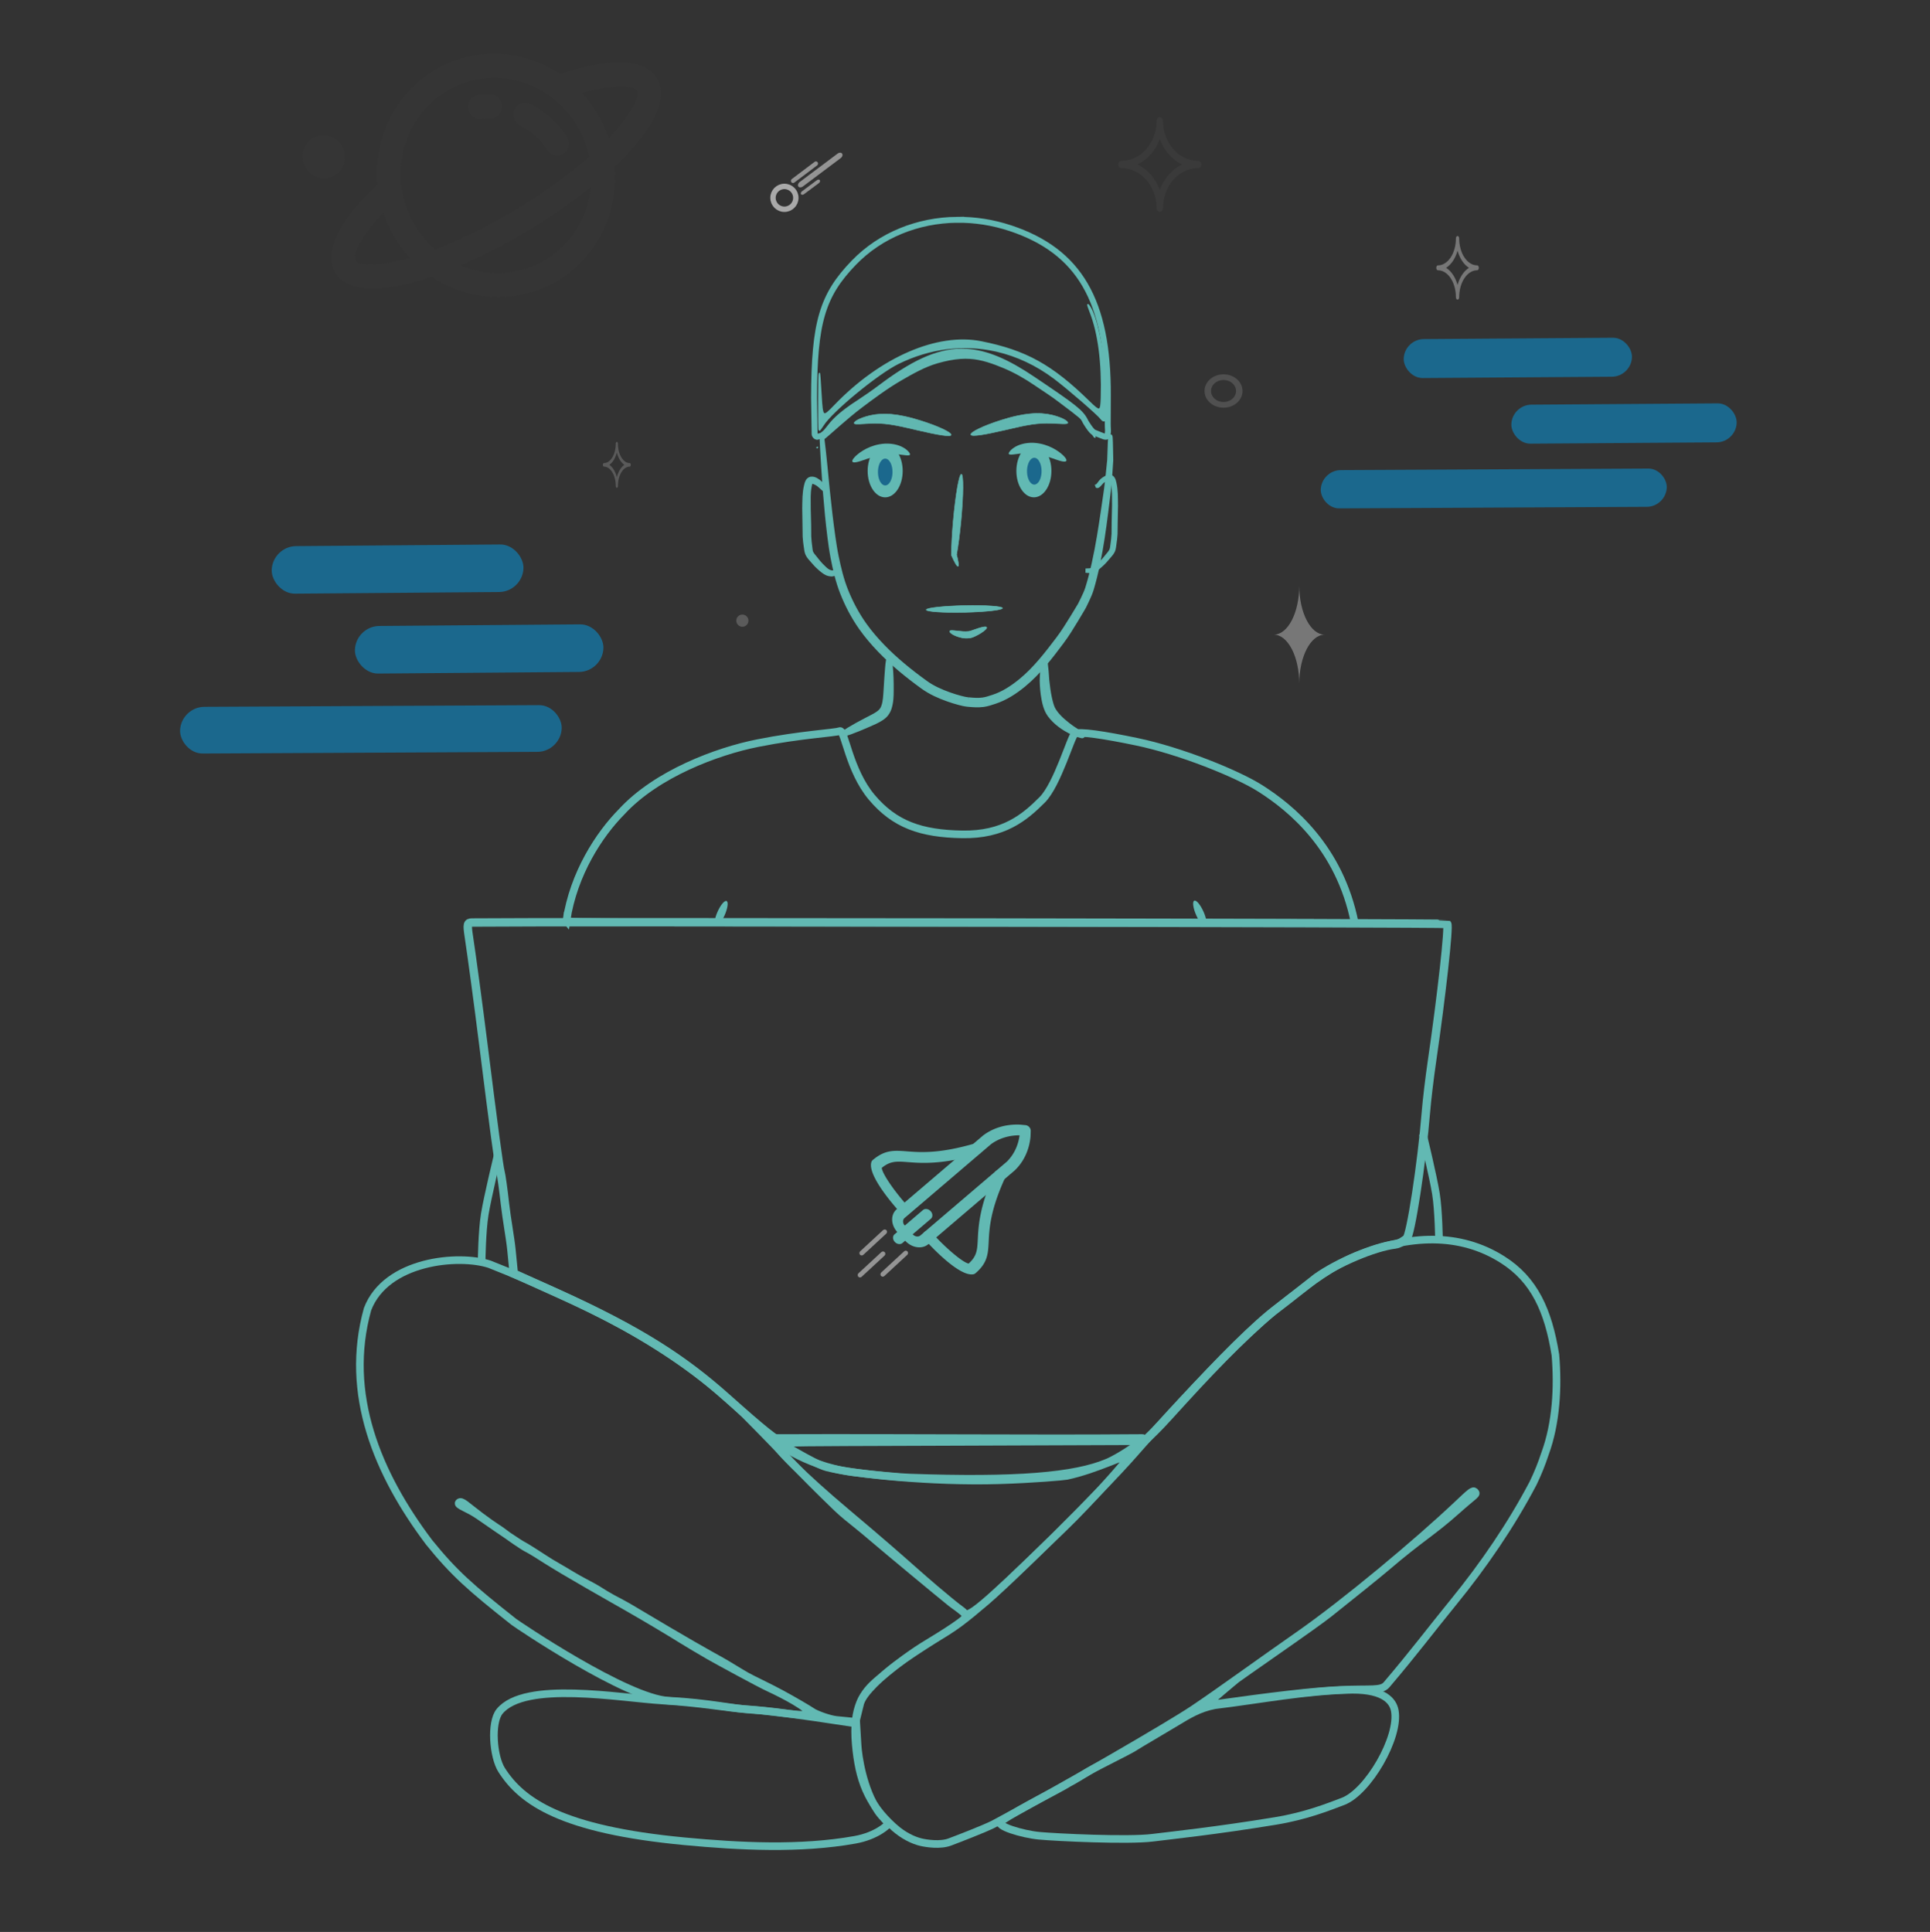 <?xml version="1.0" encoding="UTF-8" standalone="no"?>
<!-- Created with Inkscape (http://www.inkscape.org/) -->

<svg
   width="126.54"
   height="126.689"
   viewBox="0 0 126.54 126.689"
   version="1.1"
   id="svg1"
   xml:space="preserve"
   sodipodi:docname="imdamian_profile_img_v4.svg"
   inkscape:version="1.3.2 (091e20e, 2023-11-25, custom)"
   xmlns:inkscape="http://www.inkscape.org/namespaces/inkscape"
   xmlns:sodipodi="http://sodipodi.sourceforge.net/DTD/sodipodi-0.dtd"
   xmlns="http://www.w3.org/2000/svg"
   xmlns:svg="http://www.w3.org/2000/svg"><rect x="0" y="0" width="126.54" height="126.689" fill="#333333" stroke="none"/><sodipodi:namedview
     id="namedview1"
     pagecolor="#ffffff"
     bordercolor="#999999"
     borderopacity="1"
     inkscape:showpageshadow="2"
     inkscape:pageopacity="0"
     inkscape:pagecheckerboard="0"
     inkscape:deskcolor="#d1d1d1"
     inkscape:document-units="px"
     inkscape:zoom="2.0000001"
     inkscape:cx="49.499998"
     inkscape:cy="65.999997"
     inkscape:window-width="1920"
     inkscape:window-height="1002"
     inkscape:window-x="-8"
     inkscape:window-y="-8"
     inkscape:window-maximized="1"
     inkscape:current-layer="layer2" /><defs
     id="defs1"><inkscape:path-effect
       effect="skeletal"
       id="path-effect27"
       is_visible="true"
       lpeversion="1"
       pattern="M 0,18.868 C 0,8.453 8.453,0 18.868,0 c 10.415,0 18.868,8.453 18.868,18.868 0,10.415 -8.453,18.868 -18.868,18.868 C 8.453,37.736 0,29.283 0,18.868 Z"
       copytype="single_stretched"
       prop_scale="1"
       scale_y_rel="false"
       spacing="0"
       normal_offset="0"
       tang_offset="0"
       prop_units="false"
       vertical_pattern="false"
       hide_knot="false"
       fuse_tolerance="0" /><inkscape:path-effect
       effect="skeletal"
       id="path-effect26"
       is_visible="true"
       lpeversion="1"
       pattern="M 0,18.868 C 0,8.453 8.453,0 18.868,0 c 10.415,0 18.868,8.453 18.868,18.868 0,10.415 -8.453,18.868 -18.868,18.868 C 8.453,37.736 0,29.283 0,18.868 Z"
       copytype="single_stretched"
       prop_scale="1"
       scale_y_rel="false"
       spacing="0"
       normal_offset="0"
       tang_offset="0"
       prop_units="false"
       vertical_pattern="false"
       hide_knot="false"
       fuse_tolerance="0" /><inkscape:path-effect
       effect="skeletal"
       id="path-effect18"
       is_visible="true"
       lpeversion="1"
       pattern="M 0,18.868 C 0,8.453 8.453,0 18.868,0 c 10.415,0 18.868,8.453 18.868,18.868 0,10.415 -8.453,18.868 -18.868,18.868 C 8.453,37.736 0,29.283 0,18.868 Z"
       copytype="single_stretched"
       prop_scale="1"
       scale_y_rel="false"
       spacing="0"
       normal_offset="0"
       tang_offset="0"
       prop_units="false"
       vertical_pattern="false"
       hide_knot="false"
       fuse_tolerance="0" /><inkscape:path-effect
       effect="skeletal"
       id="path-effect17"
       is_visible="true"
       lpeversion="1"
       pattern="M 0,18.868 C 0,8.453 8.453,0 18.868,0 c 10.415,0 18.868,8.453 18.868,18.868 0,10.415 -8.453,18.868 -18.868,18.868 C 8.453,37.736 0,29.283 0,18.868 Z"
       copytype="single_stretched"
       prop_scale="1"
       scale_y_rel="false"
       spacing="0"
       normal_offset="0"
       tang_offset="0"
       prop_units="false"
       vertical_pattern="false"
       hide_knot="false"
       fuse_tolerance="0" /><inkscape:path-effect
       effect="bspline"
       id="path-effect16"
       is_visible="true"
       lpeversion="1.3"
       weight="33.333"
       steps="2"
       helper_size="0"
       apply_no_weight="true"
       apply_with_weight="true"
       only_selected="false"
       uniform="false" /><inkscape:path-effect
       effect="skeletal"
       id="path-effect12"
       is_visible="true"
       lpeversion="1"
       pattern="M 0,18.868 C 0,8.453 8.453,0 18.868,0 c 10.415,0 18.868,8.453 18.868,18.868 0,10.415 -8.453,18.868 -18.868,18.868 C 8.453,37.736 0,29.283 0,18.868 Z"
       copytype="single_stretched"
       prop_scale="1"
       scale_y_rel="false"
       spacing="0"
       normal_offset="0"
       tang_offset="0"
       prop_units="false"
       vertical_pattern="false"
       hide_knot="false"
       fuse_tolerance="0" /><inkscape:path-effect
       effect="bspline"
       id="path-effect11"
       is_visible="true"
       lpeversion="1.3"
       weight="33.333"
       steps="2"
       helper_size="0"
       apply_no_weight="true"
       apply_with_weight="true"
       only_selected="false"
       uniform="false" /><inkscape:path-effect
       effect="skeletal"
       id="path-effect10"
       is_visible="true"
       lpeversion="1"
       pattern="M 0,18.868 C 0,8.453 8.453,0 18.868,0 c 10.415,0 18.868,8.453 18.868,18.868 0,10.415 -8.453,18.868 -18.868,18.868 C 8.453,37.736 0,29.283 0,18.868 Z"
       copytype="single_stretched"
       prop_scale="1"
       scale_y_rel="false"
       spacing="0"
       normal_offset="0"
       tang_offset="0"
       prop_units="false"
       vertical_pattern="false"
       hide_knot="false"
       fuse_tolerance="0" /><inkscape:path-effect
       effect="skeletal"
       id="path-effect8"
       is_visible="true"
       lpeversion="1"
       pattern="M 0,18.868 C 0,8.453 8.453,0 18.868,0 c 10.415,0 18.868,8.453 18.868,18.868 0,10.415 -8.453,18.868 -18.868,18.868 C 8.453,37.736 0,29.283 0,18.868 Z"
       copytype="single_stretched"
       prop_scale="0.134"
       scale_y_rel="false"
       spacing="0"
       normal_offset="0"
       tang_offset="0"
       prop_units="false"
       vertical_pattern="false"
       hide_knot="false"
       fuse_tolerance="0" /><inkscape:path-effect
       effect="skeletal"
       id="path-effect7"
       is_visible="true"
       lpeversion="1"
       pattern="M 0,18.868 C 0,8.453 8.453,0 18.868,0 c 10.415,0 18.868,8.453 18.868,18.868 0,10.415 -8.453,18.868 -18.868,18.868 C 8.453,37.736 0,29.283 0,18.868 Z"
       copytype="single_stretched"
       prop_scale="0.134"
       scale_y_rel="false"
       spacing="0"
       normal_offset="0"
       tang_offset="0"
       prop_units="false"
       vertical_pattern="false"
       hide_knot="false"
       fuse_tolerance="0" /><inkscape:path-effect
       effect="skeletal"
       id="path-effect5"
       is_visible="true"
       lpeversion="1"
       pattern="M 0,18.868 C 0,8.453 8.453,0 18.868,0 c 10.415,0 18.868,8.453 18.868,18.868 0,10.415 -8.453,18.868 -18.868,18.868 C 8.453,37.736 0,29.283 0,18.868 Z"
       copytype="single_stretched"
       prop_scale="0.134"
       scale_y_rel="false"
       spacing="0"
       normal_offset="0"
       tang_offset="0"
       prop_units="false"
       vertical_pattern="false"
       hide_knot="false"
       fuse_tolerance="0" /><inkscape:path-effect
       effect="spiro"
       id="path-effect4"
       is_visible="true"
       lpeversion="1" /><inkscape:path-effect
       effect="skeletal"
       id="path-effect3"
       is_visible="true"
       lpeversion="1"
       pattern="M 0,18.868 C 0,8.453 8.453,0 18.868,0 c 10.415,0 18.868,8.453 18.868,18.868 0,10.415 -8.453,18.868 -18.868,18.868 C 8.453,37.736 0,29.283 0,18.868 Z"
       copytype="single_stretched"
       prop_scale="0.134"
       scale_y_rel="false"
       spacing="0"
       normal_offset="0"
       tang_offset="0"
       prop_units="false"
       vertical_pattern="false"
       hide_knot="false"
       fuse_tolerance="0" /><inkscape:path-effect
       effect="spiro"
       id="path-effect2"
       is_visible="true"
       lpeversion="1" /><inkscape:path-effect
       effect="skeletal"
       id="path-effect1"
       is_visible="true"
       lpeversion="1"
       pattern="M 0,4.992 C 0,2.236 2.236,0 4.992,0 c 2.756,0 4.992,2.236 4.992,4.992 0,2.756 -2.236,4.992 -4.992,4.992 C 2.236,9.984 0,7.748 0,4.992 Z"
       copytype="single_stretched"
       prop_scale="0.075"
       scale_y_rel="false"
       spacing="0"
       normal_offset="0"
       tang_offset="0"
       prop_units="false"
       vertical_pattern="false"
       hide_knot="false"
       fuse_tolerance="0" /><inkscape:path-effect
       effect="skeletal"
       id="path-effect263605-5-40"
       is_visible="true"
       lpeversion="1"
       pattern="M 0,18.868 C 0,8.453 8.453,0 18.868,0 c 10.415,0 18.868,8.453 18.868,18.868 0,10.415 -8.453,18.868 -18.868,18.868 C 8.453,37.736 0,29.283 0,18.868 Z"
       copytype="single_stretched"
       prop_scale="0.107"
       scale_y_rel="false"
       spacing="0"
       normal_offset="0"
       tang_offset="0"
       prop_units="false"
       vertical_pattern="false"
       hide_knot="false"
       fuse_tolerance="0" /><inkscape:path-effect
       effect="skeletal"
       id="path-effect263606-0-7"
       is_visible="true"
       lpeversion="1"
       pattern="M 0,18.868 C 0,8.453 8.453,0 18.868,0 c 10.415,0 18.868,8.453 18.868,18.868 0,10.415 -8.453,18.868 -18.868,18.868 C 8.453,37.736 0,29.283 0,18.868 Z"
       copytype="single_stretched"
       prop_scale="0.13"
       scale_y_rel="false"
       spacing="0"
       normal_offset="0"
       tang_offset="0"
       prop_units="false"
       vertical_pattern="false"
       hide_knot="false"
       fuse_tolerance="0" /><inkscape:path-effect
       effect="skeletal"
       id="path-effect263607-7-8"
       is_visible="true"
       lpeversion="1"
       pattern="M 0,18.868 C 0,8.453 8.453,0 18.868,0 c 10.415,0 18.868,8.453 18.868,18.868 0,10.415 -8.453,18.868 -18.868,18.868 C 8.453,37.736 0,29.283 0,18.868 Z"
       copytype="single_stretched"
       prop_scale="0.129"
       scale_y_rel="false"
       spacing="0"
       normal_offset="0"
       tang_offset="0"
       prop_units="false"
       vertical_pattern="false"
       hide_knot="false"
       fuse_tolerance="0" /><inkscape:path-effect
       effect="skeletal"
       id="path-effect263608-84-3"
       is_visible="true"
       lpeversion="1"
       pattern="M 0,18.868 C 0,8.453 8.453,0 18.868,0 c 10.415,0 18.868,8.453 18.868,18.868 0,10.415 -8.453,18.868 -18.868,18.868 C 8.453,37.736 0,29.283 0,18.868 Z"
       copytype="single_stretched"
       prop_scale="0.092"
       scale_y_rel="false"
       spacing="0"
       normal_offset="0"
       tang_offset="0"
       prop_units="false"
       vertical_pattern="false"
       hide_knot="false"
       fuse_tolerance="0" /><inkscape:path-effect
       effect="skeletal"
       id="path-effect263608-8-6-4"
       is_visible="true"
       lpeversion="1"
       pattern="M 0,18.868 C 0,8.453 8.453,0 18.868,0 c 10.415,0 18.868,8.453 18.868,18.868 0,10.415 -8.453,18.868 -18.868,18.868 C 8.453,37.736 0,29.283 0,18.868 Z"
       copytype="single_stretched"
       prop_scale="0.04"
       scale_y_rel="false"
       spacing="0"
       normal_offset="0"
       tang_offset="0"
       prop_units="false"
       vertical_pattern="false"
       hide_knot="false"
       fuse_tolerance="0" /><inkscape:path-effect
       effect="skeletal"
       id="path-effect263597-6-3-2-9-6"
       is_visible="true"
       lpeversion="1"
       pattern="M 0,18.868 C 0,8.453 8.453,0 18.868,0 c 10.415,0 18.868,8.453 18.868,18.868 0,10.415 -8.453,18.868 -18.868,18.868 C 8.453,37.736 0,29.283 0,18.868 Z"
       copytype="single_stretched"
       prop_scale="0.157"
       scale_y_rel="false"
       spacing="0"
       normal_offset="0"
       tang_offset="0"
       prop_units="false"
       vertical_pattern="false"
       hide_knot="false"
       fuse_tolerance="0" /><inkscape:path-effect
       effect="skeletal"
       id="path-effect263601-0-0-0-50"
       is_visible="true"
       lpeversion="1"
       pattern="M 0,18.868 C 0,8.453 8.453,0 18.868,0 c 10.415,0 18.868,8.453 18.868,18.868 0,10.415 -8.453,18.868 -18.868,18.868 C 8.453,37.736 0,29.283 0,18.868 Z"
       copytype="single_stretched"
       prop_scale="0.133"
       scale_y_rel="false"
       spacing="0"
       normal_offset="0"
       tang_offset="0"
       prop_units="false"
       vertical_pattern="false"
       hide_knot="false"
       fuse_tolerance="0" /><inkscape:path-effect
       effect="skeletal"
       id="path-effect263602-8-26-6-4"
       is_visible="true"
       lpeversion="1"
       pattern="M 0,18.868 C 0,8.453 8.453,0 18.868,0 c 10.415,0 18.868,8.453 18.868,18.868 0,10.415 -8.453,18.868 -18.868,18.868 C 8.453,37.736 0,29.283 0,18.868 Z"
       copytype="single_stretched"
       prop_scale="0.134"
       scale_y_rel="false"
       spacing="0"
       normal_offset="0"
       tang_offset="0"
       prop_units="false"
       vertical_pattern="false"
       hide_knot="false"
       fuse_tolerance="0" /><inkscape:path-effect
       effect="spiro"
       id="path-effect2-6"
       is_visible="true"
       lpeversion="1" /><inkscape:path-effect
       effect="skeletal"
       id="path-effect3-46"
       is_visible="true"
       lpeversion="1"
       pattern="M 0,4.992 C 0,2.236 2.236,0 4.992,0 c 2.756,0 4.992,2.236 4.992,4.992 0,2.756 -2.236,4.992 -4.992,4.992 C 2.236,9.984 0,7.748 0,4.992 Z"
       copytype="single_stretched"
       prop_scale="0.272"
       scale_y_rel="false"
       spacing="0"
       normal_offset="0"
       tang_offset="0"
       prop_units="false"
       vertical_pattern="false"
       hide_knot="false"
       fuse_tolerance="0" /><inkscape:path-effect
       effect="spiro"
       id="path-effect2-0-1"
       is_visible="true"
       lpeversion="1" /><inkscape:path-effect
       effect="skeletal"
       id="path-effect3-6-7"
       is_visible="true"
       lpeversion="1"
       pattern="M 0,4.992 C 0,2.236 2.236,0 4.992,0 c 2.756,0 4.992,2.236 4.992,4.992 0,2.756 -2.236,4.992 -4.992,4.992 C 2.236,9.984 0,7.748 0,4.992 Z"
       copytype="single_stretched"
       prop_scale="0.272"
       scale_y_rel="false"
       spacing="0"
       normal_offset="0"
       tang_offset="0"
       prop_units="false"
       vertical_pattern="false"
       hide_knot="false"
       fuse_tolerance="0" /><inkscape:path-effect
       effect="bspline"
       id="path-effect263593-3-7-3-0-3"
       is_visible="true"
       lpeversion="1.3"
       weight="33.333"
       steps="2"
       helper_size="0"
       apply_no_weight="true"
       apply_with_weight="true"
       only_selected="false"
       uniform="false" /><inkscape:path-effect
       effect="skeletal"
       id="path-effect263594-9-8-72-1-4"
       is_visible="true"
       lpeversion="1"
       pattern="M 0,18.868 C 0,8.453 8.453,0 18.868,0 c 10.415,0 18.868,8.453 18.868,18.868 0,10.415 -8.453,18.868 -18.868,18.868 C 8.453,37.736 0,29.283 0,18.868 Z"
       copytype="single_stretched"
       prop_scale="0.209"
       scale_y_rel="false"
       spacing="0"
       normal_offset="0"
       tang_offset="0"
       prop_units="false"
       vertical_pattern="false"
       hide_knot="false"
       fuse_tolerance="0" /><inkscape:path-effect
       effect="bspline"
       id="path-effect263593-3-3-2-1-7-3"
       is_visible="true"
       lpeversion="1.3"
       weight="33.333"
       steps="2"
       helper_size="0"
       apply_no_weight="true"
       apply_with_weight="true"
       only_selected="false"
       uniform="false" /><inkscape:path-effect
       effect="skeletal"
       id="path-effect263594-9-7-1-9-2-0"
       is_visible="true"
       lpeversion="1"
       pattern="M 0,18.868 C 0,8.453 8.453,0 18.868,0 c 10.415,0 18.868,8.453 18.868,18.868 0,10.415 -8.453,18.868 -18.868,18.868 C 8.453,37.736 0,29.283 0,18.868 Z"
       copytype="single_stretched"
       prop_scale="0.219"
       scale_y_rel="false"
       spacing="0"
       normal_offset="0"
       tang_offset="0"
       prop_units="false"
       vertical_pattern="false"
       hide_knot="false"
       fuse_tolerance="0" /><clipPath
       clipPathUnits="userSpaceOnUse"
       id="clipPath263470-6-7-6-5-4-0"><path
         id="path263471-9-7-41-9-4-5"
         style="fill:#ff0000;fill-opacity:1;fill-rule:nonzero;stroke:none"
         d="m 813.998,1171 v 493.719 H 1172.375 c 0.016,-2.446 -0.02,-4.894 0.01,-7.34 0.107,-9.318 0.41,-18.634 0.615,-27.951 2.103,-48.59 7.644,-97.025 15.391,-145.029 1.347,-8.345 2.897,-16.655 4.346,-24.983 3.592,-19.238 7.589,-38.423 12.52,-57.369 2.026,-7.787 4.477,-16.701 7.555,-24.227 1.263,-3.089 2.885,-6.021 4.326,-9.031 4.826,-6.436 6.115,-9.566 13.443,-13.598 10.171,-5.596 22.995,-6.481 35.07,-6.453 4.025,0.01 7.966,0.122 11.699,0.193 11.664,2.063 14.972,1.609 25.67,8.057 3.251,1.959 6.306,4.277 9.273,6.723 1.192,-0.261 2.439,-0.454 3.803,-0.494 3.834,-0.114 5.929,4.871 8.893,7.307 0.302,1.066 0.652,2.121 0.984,3.18 V 1171 Z m 453.893,191.867 c -9.872,-0.127 -21.287,0.261 -28.984,3.754 -4.952,2.247 -5.651,4.156 -9.045,8.33 -1.239,2.524 -2.641,4.975 -3.715,7.574 -2.94,7.117 -5.238,15.525 -7.154,22.883 -4.854,18.636 -8.791,37.507 -12.326,56.432 -1.431,8.218 -2.963,16.419 -4.293,24.654 -7.655,47.414 -13.141,95.254 -15.236,143.246 -0.204,9.213 -0.505,18.424 -0.611,27.639 -0.028,2.446 -0.013,4.893 -0.031,7.34 h 95.373 c -5.875,-2.655 -4.168,-5.18 -3.402,-13.52 1.5,-10.848 3.185,-21.669 5.09,-32.453 0.243,-1.375 2.212,-13.216 3.309,-15.67 0.767,-1.718 2.186,-3.062 3.279,-4.594 0.875,0.48 1.809,0.887 2.744,1.291 0.655,-3.05 1.297,-6.103 1.938,-9.156 -3.648,0.686 -7.888,-0.842 -11.721,-0.842 -0.955,-2.396 -2.32,-4.667 -2.863,-7.188 -1.736,-8.064 -1.926,-23.816 -2.246,-31.145 -0.902,-20.653 -1.883,-41.305 -3.395,-61.924 -0.442,-5.327 -0.689,-8.39 -0.971,-11.803 -1.961,-1.006 -4.256,-2.88 -6.986,-5.926 -1.115,-1.244 0.122,-18.533 0.186,-19.719 0.698,-7.652 0.18,-21.353 11.06,-13.807 2.72,-10.688 5.442,-21.419 8.727,-31.926 2.004,-6.409 3.974,-12.847 6.531,-19.057 2.025,-4.918 4.119,-10.557 7.322,-15.156 -4.059,-2.982 -8.414,-5.474 -13.149,-7.07 -3.303,-1.114 -6.845,-1.324 -10.268,-1.986 -2.752,-0.061 -5.869,-0.161 -9.158,-0.203 z m 43.234,18.764 c -0.946,4.116 -3.672,7.675 -5.17,11.645 -2.188,5.8 -4.12,11.698 -5.951,17.621 -3.879,12.547 -6.772,24.448 -10.025,37.145 -1.205,4.675 -2.352,9.367 -3.617,14.025 0.961,8.763 1.511,16.407 2.332,26.283 0.63,8.57 1.124,17.147 1.603,25.727 1.372,-3.69 4.18,-10.804 5.643,-12.848 1.842,-2.573 4.43,-4.521 6.644,-6.781 3.528,0.699 7.429,0.37 10.584,2.098 1.44,0.788 2.622,3.787 3.512,6.754 -0.06,-11.189 -0.158,-22.377 -0.158,-33.566 -5.688,0.703 -9.579,-5.773 -3.738,-13.654 0.883,-1.192 2.305,-3.141 3.723,-5.018 0,-8.805 0.014,-17.61 -0.01,-26.414 0.191,-3.666 0.167,-8.544 1.338,-12.766 -0.585,-8.858 -1.395,-17.712 -2.693,-24.908 -0.09,-0.501 -0.23,-0.991 -0.344,-1.486 -1.198,-1.311 -2.414,-2.57 -3.672,-3.856 z m -5.875,146.793 c -3.454,3.745 -3.524,4.455 -13.23,5.775 -0.223,-0.348 -0.493,-0.674 -0.734,-1.014 0.28,5.871 0.58,11.741 0.836,17.613 0.165,3.774 0.275,9.234 0.559,14.783 0.447,-1.258 0.886,-2.519 1.32,-3.781 0.93,-2.704 4.564,-14.213 6.469,-17.68 0.829,-1.51 2.155,-2.687 3.232,-4.031 1.939,1.243 4.194,2.168 6.328,3.217 -0.663,-2.492 -1.206,-5.005 -1.682,-7.533 -0.631,-0.861 -1.226,-1.84 -1.822,-2.981 -0.521,-0.997 -0.581,-2.175 -0.898,-3.254 -0.23,-0.78 -0.247,-0.751 -0.377,-1.115 z m 13.549,61.496 c -1.742,8.557 -6.151,30.13 -8.949,38.285 -1.394,4.061 -3.608,7.793 -5.412,11.69 -1.818,-0.392 -3.722,-0.56 -5.609,-0.775 -0.276,1.249 -0.531,2.503 -0.817,3.75 -0.336,1.47 -4.188,17.824 -5.422,21.377 -0.043,0.125 -0.082,0.324 -0.121,0.473 h 28.754 c 0.244,-11.558 0.459,-18.371 0.719,-37.822 -1.667,-12.378 -2.314,-23.5 -3.143,-36.977 z m -39.766,70.281 c -0.093,0.01 -0.148,5e-4 -0.242,0.01 -0.116,0.01 0.122,0.422 0.156,0.31 0.032,-0.104 0.054,-0.212 0.086,-0.316 z" /></clipPath><inkscape:path-effect
       effect="skeletal"
       id="path-effect1-0"
       is_visible="true"
       lpeversion="1"
       pattern="M 0,4.992 C 0,2.236 2.236,0 4.992,0 c 2.756,0 4.992,2.236 4.992,4.992 0,2.756 -2.236,4.992 -4.992,4.992 C 2.236,9.984 0,7.748 0,4.992 Z"
       copytype="single_stretched"
       prop_scale="0.075"
       scale_y_rel="false"
       spacing="0"
       normal_offset="0"
       tang_offset="0"
       prop_units="false"
       vertical_pattern="false"
       hide_knot="false"
       fuse_tolerance="0" /><clipPath
       clipPathUnits="userSpaceOnUse"
       id="clipPath263470-6-7-6-5-4-0-7"><path
         id="path263471-9-7-41-9-4-5-6"
         style="fill:#ff0000;fill-opacity:1;fill-rule:nonzero;stroke:none"
         d="m 813.998,1171 v 493.719 H 1172.375 c 0.016,-2.446 -0.02,-4.894 0.01,-7.34 0.107,-9.318 0.41,-18.634 0.615,-27.951 2.103,-48.59 7.644,-97.025 15.391,-145.029 1.347,-8.345 2.897,-16.655 4.346,-24.983 3.592,-19.238 7.589,-38.423 12.52,-57.369 2.026,-7.787 4.477,-16.701 7.555,-24.227 1.263,-3.089 2.885,-6.021 4.326,-9.031 4.826,-6.436 6.115,-9.566 13.443,-13.598 10.171,-5.596 22.995,-6.481 35.07,-6.453 4.025,0.01 7.966,0.122 11.699,0.193 11.664,2.063 14.972,1.609 25.67,8.057 3.251,1.959 6.306,4.277 9.273,6.723 1.192,-0.261 2.439,-0.454 3.803,-0.494 3.834,-0.114 5.929,4.871 8.893,7.307 0.302,1.066 0.652,2.121 0.984,3.18 V 1171 Z m 453.893,191.867 c -9.872,-0.127 -21.287,0.261 -28.984,3.754 -4.952,2.247 -5.651,4.156 -9.045,8.33 -1.239,2.524 -2.641,4.975 -3.715,7.574 -2.94,7.117 -5.238,15.525 -7.154,22.883 -4.854,18.636 -8.791,37.507 -12.326,56.432 -1.431,8.218 -2.963,16.419 -4.293,24.654 -7.655,47.414 -13.141,95.254 -15.236,143.246 -0.204,9.213 -0.505,18.424 -0.611,27.639 -0.028,2.446 -0.013,4.893 -0.031,7.34 h 95.373 c -5.875,-2.655 -4.168,-5.18 -3.402,-13.52 1.5,-10.848 3.185,-21.669 5.09,-32.453 0.243,-1.375 2.212,-13.216 3.309,-15.67 0.767,-1.718 2.186,-3.062 3.279,-4.594 0.875,0.48 1.809,0.887 2.744,1.291 0.655,-3.05 1.297,-6.103 1.938,-9.156 -3.648,0.686 -7.888,-0.842 -11.721,-0.842 -0.955,-2.396 -2.32,-4.667 -2.863,-7.188 -1.736,-8.064 -1.926,-23.816 -2.246,-31.145 -0.902,-20.653 -1.883,-41.305 -3.395,-61.924 -0.442,-5.327 -0.689,-8.39 -0.971,-11.803 -1.961,-1.006 -4.256,-2.88 -6.986,-5.926 -1.115,-1.244 0.122,-18.533 0.186,-19.719 0.698,-7.652 0.18,-21.353 11.06,-13.807 2.72,-10.688 5.442,-21.419 8.727,-31.926 2.004,-6.409 3.974,-12.847 6.531,-19.057 2.025,-4.918 4.119,-10.557 7.322,-15.156 -4.059,-2.982 -8.414,-5.474 -13.149,-7.07 -3.303,-1.114 -6.845,-1.324 -10.268,-1.986 -2.752,-0.061 -5.869,-0.161 -9.158,-0.203 z m 43.234,18.764 c -0.946,4.116 -3.672,7.675 -5.17,11.645 -2.188,5.8 -4.12,11.698 -5.951,17.621 -3.879,12.547 -6.772,24.448 -10.025,37.145 -1.205,4.675 -2.352,9.367 -3.617,14.025 0.961,8.763 1.511,16.407 2.332,26.283 0.63,8.57 1.124,17.147 1.603,25.727 1.372,-3.69 4.18,-10.804 5.643,-12.848 1.842,-2.573 4.43,-4.521 6.644,-6.781 3.528,0.699 7.429,0.37 10.584,2.098 1.44,0.788 2.622,3.787 3.512,6.754 -0.06,-11.189 -0.158,-22.377 -0.158,-33.566 -5.688,0.703 -9.579,-5.773 -3.738,-13.654 0.883,-1.192 2.305,-3.141 3.723,-5.018 0,-8.805 0.014,-17.61 -0.01,-26.414 0.191,-3.666 0.167,-8.544 1.338,-12.766 -0.585,-8.858 -1.395,-17.712 -2.693,-24.908 -0.09,-0.501 -0.23,-0.991 -0.344,-1.486 -1.198,-1.311 -2.414,-2.57 -3.672,-3.856 z m -5.875,146.793 c -3.454,3.745 -3.524,4.455 -13.23,5.775 -0.223,-0.348 -0.493,-0.674 -0.734,-1.014 0.28,5.871 0.58,11.741 0.836,17.613 0.165,3.774 0.275,9.234 0.559,14.783 0.447,-1.258 0.886,-2.519 1.32,-3.781 0.93,-2.704 4.564,-14.213 6.469,-17.68 0.829,-1.51 2.155,-2.687 3.232,-4.031 1.939,1.243 4.194,2.168 6.328,3.217 -0.663,-2.492 -1.206,-5.005 -1.682,-7.533 -0.631,-0.861 -1.226,-1.84 -1.822,-2.981 -0.521,-0.997 -0.581,-2.175 -0.898,-3.254 -0.23,-0.78 -0.247,-0.751 -0.377,-1.115 z m 13.549,61.496 c -1.742,8.557 -6.151,30.13 -8.949,38.285 -1.394,4.061 -3.608,7.793 -5.412,11.69 -1.818,-0.392 -3.722,-0.56 -5.609,-0.775 -0.276,1.249 -0.531,2.503 -0.817,3.75 -0.336,1.47 -4.188,17.824 -5.422,21.377 -0.043,0.125 -0.082,0.324 -0.121,0.473 h 28.754 c 0.244,-11.558 0.459,-18.371 0.719,-37.822 -1.667,-12.378 -2.314,-23.5 -3.143,-36.977 z m -39.766,70.281 c -0.093,0.01 -0.148,5e-4 -0.242,0.01 -0.116,0.01 0.122,0.422 0.156,0.31 0.032,-0.104 0.054,-0.212 0.086,-0.316 z" /></clipPath></defs><g
     inkscape:groupmode="layer"
     id="layer2"
     inkscape:label="Capa 2"
     style="fill:#00004d;fill-opacity:1"><g
       id="g8"
       style="fill:#1b688d;fill-opacity:1;stroke:none;stroke-opacity:1"><rect
         style="fill:#1b688d;fill-opacity:1;stroke:none;stroke-width:0.257;stroke-opacity:1"
         id="rect2-8-9"
         width="22.686"
         height="2.512"
         x="-110.584"
         y="-33.817"
         ry="1.256"
         transform="matrix(-1,0.005,0.04,-0.999,0,0)" /><rect
         style="fill:#1b688d;fill-opacity:1;stroke:none;stroke-width:0.211;stroke-opacity:1"
         id="rect2-8-9-6"
         width="14.966"
         height="2.555"
         x="-107.628"
         y="-25.448"
         ry="1.278"
         transform="matrix(-1,0.007,0.026,-1,0,0)" /><rect
         style="fill:#1b688d;fill-opacity:1;stroke:none;stroke-width:0.209;stroke-opacity:1"
         id="rect2-8-9-7"
         width="14.773"
         height="2.557"
         x="-114.578"
         y="-29.801"
         ry="1.278"
         transform="matrix(-1,0.007,0.025,-1,0,0)" /><rect
         style="fill:#1b688d;fill-opacity:1;stroke:none;stroke-width:0.298;stroke-opacity:1"
         id="rect2-8-9-66"
         width="25.022"
         height="3.065"
         x="-38.557"
         y="-49.537"
         ry="1.532"
         transform="matrix(-1,0.005,0.036,-0.999,0,0)" /><rect
         style="fill:#1b688d;fill-opacity:1;stroke:none;stroke-width:0.245;stroke-opacity:1"
         id="rect2-8-9-6-1"
         width="16.507"
         height="3.118"
         x="-35.185"
         y="-39.092"
         ry="1.559"
         transform="matrix(-1,0.008,0.023,-1,0,0)" /><rect
         style="fill:#1b688d;fill-opacity:1;stroke:none;stroke-width:0.243;stroke-opacity:1"
         id="rect2-8-9-7-7"
         width="16.294"
         height="3.12"
         x="-40.549"
         y="-44.375"
         ry="1.56"
         transform="matrix(-1,0.008,0.023,-1,0,0)" /></g></g><g
     inkscape:label="Capa 1"
     inkscape:groupmode="layer"
     id="layer1"
     transform="matrix(0.947,0,0,0.947,-24.355,-15.916)"><g
       id="g3"
       inkscape:label="cuerpo"
       transform="matrix(1.026,0,0,1.026,2.592,2.572)"
       style="stroke:#62b9b3;stroke-opacity:1;stroke-width:0.514;stroke-dasharray:none"><path
         style="fill:#f7f7f7;fill-opacity:0;stroke:#62b9b3;stroke-width:0.514;stroke-dasharray:none;stroke-opacity:1"
         d="m 60.764,76.007 c 0.487,-3.179 2.207,-5.812 3.727,-7.349 2.349,-2.556 6.434,-4.085 9.181,-4.63 2.966,-0.588 5.19,-0.682 5.536,-0.814 0.334,-0.127 0.615,2.642 2.159,4.472 1.544,1.83 3.312,2.451 6.103,2.5 2.791,0.049 4.215,-1.144 5.398,-2.332 1.034,-1.037 1.951,-4.308 2.199,-4.454 0.303,-0.179 1.977,0.077 4.178,0.535 2.947,0.613 6.77,2.152 8.343,3.151 2.063,1.311 5.353,3.99 6.367,9.076 1.5e-4,7.57e-4 -1.179,-0.001 -2.742,0.006 -48.591,-0.043 -50.475,0.001 -50.45,-0.162 z"
         id="path5"
         sodipodi:nodetypes="scsszzssssscss" /><path
         style="fill:#f7f7f7;fill-opacity:0;stroke:#62b9b3;stroke-width:0.514;stroke-dasharray:none;stroke-opacity:1"
         d="m 83.843,113.592 c -0.608,-0.022 -2.433,-0.181 -3.781,-0.359 -3.364,-0.446 -5.545,-2.304 -5.438,-2.305 9.911,-0.036 17.134,0.059 25.001,-0.002 0.406,-0.002 -1.413,1.254 -2.373,1.658 -2.176,0.915 -6.064,1.272 -13.409,1.008 z"
         id="path6"
         sodipodi:nodetypes="ssssss" /><path
         style="fill:#f7f7f7;fill-opacity:0;stroke:#62b9b3;stroke-width:0.514;stroke-dasharray:none;stroke-opacity:1"
         d="m 68.744,138.145 c -8.275,-0.782 -10.986,-2.662 -12.354,-4.815 -0.569,-0.895 -0.754,-3.202 -0.134,-3.957 1.71,-2.081 8.111,-0.906 10.96,-0.732 2.711,0.165 4.334,0.495 5.645,0.585 1.694,0.116 3.219,0.328 7.461,0.971 l 0.086,1.444 c 0.046,0.778 0.365,2.981 1.381,4.473 0.284,0.417 0.729,0.786 0.687,0.863 -0.042,0.077 -0.782,0.806 -2.247,1.068 -3.674,0.659 -7.787,0.449 -11.483,0.1 z"
         id="path9"
         sodipodi:nodetypes="ssssscsssss" /><path
         style="fill:#62b9b3;fill-opacity:0;stroke:#62b9b3;stroke-width:0.514;stroke-dasharray:none;stroke-opacity:1"
         d="m 82.85,137.187 c -1.778,-1.604 -2.354,-3.232 -2.565,-5.583 -0.228,-2.536 0.522,-3.524 1.464,-4.321 3.82,-3.232 3.946,-2.403 6.949,-5.005 1.714,-1.371 8.174,-7.775 10.376,-10.291 4.496,-5.137 8.346,-8.87 10.472,-10.478 1.462,-1.105 3.016,-2.266 4.521,-2.873 3.593,-1.448 6.973,-1.566 9.839,0.235 2.172,1.365 3.107,3.449 3.592,6.447 0.185,2.151 0.059,4.592 -0.696,6.651 -0.229,0.694 -0.486,1.341 -0.807,2.003 -1.475,2.813 -3.348,5.547 -5.357,8.011 -1.572,1.927 -2.637,3.367 -4.53,5.593 -0.372,0.437 -1.055,0.254 -3.11,0.352 -1.903,0.091 -4.365,0.374 -9.044,1.034 -0.106,0.015 1.971,-1.72 2.04,-1.769 1.268,-0.906 1.93,-1.344 3.772,-2.646 0.562,-0.397 1.922,-1.349 2.458,-1.775 1.398,-1.109 3.399,-2.724 3.857,-3.117 2.293,-1.966 3.128,-2.376 4.751,-3.828 1.26,-1.128 1.407,-1.088 1.23,-1.271 -0.129,-0.133 -0.296,0.03 -1.189,0.874 -2.723,2.573 -7.561,6.615 -10.691,8.798 -2.711,1.891 -5.353,3.82 -7.124,5.008 -1.582,1.061 -8.792,5.257 -13.477,7.75 -0.642,0.324 -2.31,0.966 -2.951,1.208 -0.642,0.242 -1.568,0.098 -1.935,0.012 -0.495,-0.116 -1.177,-0.418 -1.844,-1.019 z"
         id="path11"
         sodipodi:nodetypes="sssssssssssssssssssssssssssss" /><path
         style="fill:#62b9b3;fill-opacity:0;stroke:#62b9b3;stroke-width:0.514;stroke-dasharray:none;stroke-opacity:1"
         d="m 73.273,129.269 c -1.394,-0.083 -2.801,-0.465 -5.614,-0.613 -2.832,-0.149 -10.234,-5.155 -10.444,-5.321 -2.919,-2.308 -4.032,-3.284 -5.719,-5.369 -3.481,-4.62 -5.742,-10.022 -4.153,-15.738 1.251,-3.277 6.146,-3.716 8.233,-3.029 6.206,2.471 12.347,5.408 17.185,10.099 2.95,2.969 3.579,3.764 6.267,6.352 0.419,0.404 1.005,0.866 1.262,1.07 0.257,0.204 0.783,0.64 1.167,0.969 0.91,0.779 4.471,3.737 5.242,4.354 0.594,0.475 1.254,0.714 0.884,1.106 -0.438,0.464 -3.075,1.973 -4.615,3.129 -0.812,0.609 -2.206,1.854 -2.377,2.547 l -0.309,1.256 -1.289,-0.125 c -0.51,-0.05 -1.416,-0.398 -1.631,-0.549 -0.215,-0.151 -1.294,-0.787 -2.146,-1.245 -0.852,-0.459 -1.864,-0.926 -2.292,-1.165 -0.428,-0.239 -1.361,-0.828 -1.779,-1.056 -0.638,-0.349 -2.29,-1.266 -6.009,-3.493 -0.398,-0.238 -1.04,-0.576 -1.254,-0.687 -0.214,-0.111 -0.73,-0.421 -1.012,-0.606 -0.283,-0.186 -1.142,-0.601 -1.753,-0.976 -0.611,-0.374 -1.436,-0.835 -1.719,-1.022 -0.283,-0.187 -1.026,-0.655 -1.3,-0.789 -0.274,-0.134 -1.257,-0.817 -1.571,-1.065 -0.315,-0.248 -0.517,-0.317 -1.567,-1.103 -0.953,-0.713 -1.278,-1.092 -1.448,-0.917 -0.17,0.176 0.576,0.357 1.34,0.887 1.745,1.21 2.721,1.87 3.001,2.012 0.16,0.081 0.85,0.516 1.492,0.937 1.16,0.761 4.565,2.681 5.562,3.25 1.409,0.804 3.152,1.857 3.614,2.15 0.284,0.18 1.374,0.83 1.902,1.131 0.501,0.285 3.312,1.824 4.003,2.141 1.012,0.464 2.712,1.37 2.703,1.701 -0.009,0.327 -2.331,-0.131 -3.854,-0.222 z"
         id="path12"
         sodipodi:nodetypes="sssssssssssssscsssssssssssssssssssssss" /><path
         style="fill:#62b9b3;fill-opacity:0;stroke:#62b9b3;stroke-width:0.514;stroke-dasharray:none;stroke-opacity:1"
         d="m 79.699,115.982 c -2.945,-2.476 -5.091,-4.608 -4.876,-4.823 0.129,-0.129 2.585,1.512 3.519,1.749 1.808,0.459 7.099,1.006 11.593,0.87 2.353,-0.071 4.398,-0.253 4.585,-0.293 2.059,-0.437 4.065,-1.526 4.192,-1.321 0.064,0.103 -2.609,3.112 -4.387,4.823 -4.14,3.984 -6.281,6.103 -6.659,5.798 -3.438,-2.775 -3.095,-2.706 -7.966,-6.802 z"
         id="path13"
         sodipodi:nodetypes="sssssssss" /><path
         style="fill:#ffffff;fill-opacity:0;stroke:#62b9b3;stroke-width:0.514;stroke-dasharray:none;stroke-opacity:1"
         d="m 92.657,137.771 c -1.1,-0.102 -3.028,-0.667 -2.561,-0.983 1.439,-0.976 3.898,-2.141 4.566,-2.576 0.327,-0.165 1.003,-0.584 1.325,-0.783 0.322,-0.199 1.137,-0.589 1.604,-0.838 0.467,-0.249 1.234,-0.611 1.615,-0.865 0.18,-0.12 1.973,-1.172 2.686,-1.601 0.848,-0.511 1.55,-0.955 2.61,-1.163 3.106,-0.375 6.146,-0.981 9.281,-1.043 2.196,-0.011 2.76,0.79 2.875,1.402 0.338,1.801 -1.812,5.497 -3.495,6.132 -1.004,0.379 -2.496,0.981 -4.558,1.32 -4.025,0.662 -7.094,0.982 -8.289,1.132 -1.665,0.209 -6.482,-0.025 -7.657,-0.133 z"
         id="path15"
         sodipodi:nodetypes="ssssssssssssss" /><path
         style="fill:#62b9b3;fill-opacity:1;stroke:#62b9b3;stroke-width:0;stroke-dasharray:none;stroke-opacity:1"
         d="m 70.827,76.363 c -0.132,-0.066 -0.072,-0.495 0.134,-0.958 0.206,-0.463 0.48,-0.785 0.611,-0.719 0.132,0.066 0.072,0.495 -0.134,0.958 -0.206,0.463 -0.48,0.785 -0.611,0.719 z"
         id="path1"
         inkscape:label="path1" /><path
         style="fill:#62b9b3;fill-opacity:1;stroke:#62b9b3;stroke-width:0;stroke-dasharray:none;stroke-opacity:1"
         d="m 103.89,76.384 c 0.135,-0.068 0.074,-0.508 -0.138,-0.983 -0.211,-0.475 -0.492,-0.805 -0.627,-0.737 -0.135,0.068 -0.074,0.508 0.138,0.983 0.211,0.475 0.492,0.805 0.627,0.737 z"
         id="path1-12"
         inkscape:label="path1" /><path
         style="opacity:1;fill:#000000;fill-opacity:0;stroke:#62b9b3;stroke-width:0.472;stroke-dasharray:none;stroke-opacity:1"
         d="m 120.499,87.704 c 0,0 0.634,2.627 0.806,3.689 0.172,1.062 0.193,2.92 0.193,2.92"
         id="path27"
         sodipodi:nodetypes="czc"
         transform="matrix(1.09,0,0,1.09,-12.789,-5.194)" /><path
         style="fill:#800000;fill-opacity:0;stroke:#62b9b3;stroke-width:0.472;stroke-dasharray:none;stroke-opacity:1"
         d="m 63.229,88.989 c 0,0 -0.634,2.627 -0.806,3.689 -0.172,1.062 -0.193,2.92 -0.193,2.92"
         id="path27-6"
         sodipodi:nodetypes="czc"
         transform="matrix(1.09,0,0,1.09,-12.789,-5.194)" /></g><g
       id="facial_features-4"
       transform="matrix(0.35,0,0,0.35,47.63,36.338)"
       style="fill:#62b9b3;fill-opacity:1;stroke:#62b9b3;stroke-opacity:1"
       inkscape:export-filename="..\imdamian_profile_img_v1.png"
       inkscape:export-xdpi="96"
       inkscape:export-ydpi="96"
       inkscape:label="cabeza"><g
         id="g8-5"
         inkscape:label="contorno_rostro"
         style="fill:#62b9b3;fill-opacity:1;stroke:#62b9b3;stroke-width:0.8;stroke-dasharray:none;stroke-opacity:1"
         transform="translate(9.257,-25.127)"><path
           style="opacity:0.99;fill:#62b9b3;fill-opacity:1;stroke:#62b9b3;stroke-width:3.023;stroke-dasharray:none;stroke-opacity:1"
           d="m 2325.456,-226.457 c 0.407,-0.034 1.998,14.629 4.397,39.856 0.649,5.763 1.349,12.078 2.096,18.896 0.615,5.152 1.318,10.742 2.132,16.432 0.673,4.702 1.435,9.755 2.459,14.716 1.71,8.272 3.83,17.385 7.315,25.912 3.458,8.479 7.926,17.044 13.659,25.073 4.023,5.64 8.63,11.007 13.709,16.236 9.416,9.696 20.128,18.449 31.913,26.933 5.262,3.802 11.384,6.491 17.826,8.785 2.703,0.956 5.449,1.814 8.235,2.532 0,0 0,5e-6 0,5e-6 1.82,0.462 3.568,0.911 5.255,1.07 -0.048,-0.004 0.579,0.055 0.532,0.051 3.709,0.351 7.283,0.629 10.677,0.143 2.498,-0.327 5.048,-1.242 7.716,-2.098 7.502,-2.411 14.263,-6.92 20.362,-11.872 10.971,-8.923 19.87,-20.666 27.998,-31.35 3.844,-5.057 7.254,-10.6 10.514,-15.873 1.444,-2.338 2.857,-4.666 4.238,-6.977 0.424,-0.709 0.844,-1.415 1.261,-2.12 l 0,0 0,-10e-6 0,0 c 0.114,-0.193 0.228,-0.386 0.341,-0.578 0,0 0,0 0,0 0.019,-0.031 0.039,-0.062 0.058,-0.093 0,0 0,0 0,0 -0,0.002 0.024,-0.041 0.023,-0.039 -0,0.002 0.01,-0.016 0.01,-0.014 0.752,-1.529 1.498,-3.047 2.24,-4.553 1.232,-2.614 2.402,-5.076 3.192,-7.615 7.408,-23.598 11.13,-54.685 13.502,-70.156 0,0 0,0 0,-1e-5 0.837,-5.461 1.436,-11.37 1.907,-15.826 0.349,-3.492 0.675,-6.682 0.974,-9.548 0,-4e-5 0,-5e-5 0,-5e-5 0.325,-11.46 0.631,-17.784 0.898,-17.782 0.268,0.002 0.473,6.332 0.614,17.852 0,0 0,0 0,0 -0.183,2.891 -0.395,6.11 -0.634,9.64 -0.332,4.512 -0.762,10.377 -1.484,15.986 0,0 0,10e-6 0,10e-6 -2.025,15.742 -5.136,46.42 -12.498,70.844 -0.869,2.852 -2.078,5.49 -3.299,8.12 -0.751,1.559 -1.507,3.129 -2.269,4.712 -10e-4,0.002 -0.01,0.013 -0.01,0.015 -0,0.002 -0.022,0.039 -0.023,0.04 0,0 0,0 0,10e-7 -0.04,0.071 -0.08,0.142 -0.12,0.212 0,2e-6 0,4e-6 0,6e-6 -0.113,0.196 -0.226,0.392 -0.34,0.588 l 0,0 0,1.5e-5 0,0 c -0.414,0.715 -0.831,1.43 -1.252,2.147 -1.37,2.337 -2.772,4.692 -4.208,7.058 -3.214,5.302 -6.648,10.961 -10.606,16.247 -8.05,10.761 -17.084,22.75 -28.502,32.15 -6.276,5.175 -13.452,9.935 -21.638,12.628 -2.596,0.856 -5.374,1.827 -8.41,2.266 -3.962,0.532 -7.856,0.263 -11.626,-0.116 -0.18,-0.018 -0.36,-0.036 -0.539,-0.055 -2.085,-0.215 -4.036,-0.7 -5.867,-1.18 0,0 -1e-4,-5e-6 -1e-4,-5e-6 -2.917,-0.753 -5.777,-1.648 -8.575,-2.642 -6.638,-2.343 -13.096,-5.224 -18.819,-9.345 -11.897,-8.597 -22.757,-17.554 -32.333,-27.512 -5.159,-5.366 -9.855,-10.913 -13.97,-16.764 -5.865,-8.349 -10.387,-17.198 -13.841,-25.927 -3.521,-8.912 -5.582,-18.224 -7.185,-26.588 -0.978,-5.089 -1.674,-10.206 -2.274,-14.938 -0.73,-5.747 -1.336,-11.361 -1.855,-16.548 -0.617,-6.844 -1.18,-13.184 -1.684,-18.969 -1.766,-25.299 -2.599,-40.024 -2.191,-40.057 z"
           id="path263604-4-7"
           inkscape:path-effect="#path-effect263605-5-40"
           inkscape:original-d="m 2325.4558,-226.45692 3.2943,39.95692 c 0,0 2.9528,33.69611 6.25,50.25 1.7732,8.90272 3.8661,17.8267 7.25,26.25 3.5999,8.9609 8.1691,17.618974 13.75,25.499998 4.2957,6.066081 8.6739,11.154816 13.8391,16.5 9.2139,9.535015 21.2243,19.362065 32.1226,27.222501 10.5478,7.607601 27.5493,12.30689 32.2883,12.7775 11.1242,1.104698 13.4575,0.0469 19.75,-2 7.7064,-2.506862 14.7286,-7.117407 21,-12.25 10.9628,-8.972098 19.7185,-20.440957 28.25,-31.750001 6.1818,-8.194329 16.5,-25.999998 16.5,-25.999998 0,0 4.1616,-8.14904 5.5,-12.5 7.0259,-22.83997 9.6646,-46.83774 13,-70.5 1.1921,-8.45714 2.5,-25.5 2.5,-25.5 l 0.1423,-17.81699"
           sodipodi:nodetypes="ccssssssssscsscc"
           transform="matrix(0.265,0,0,0.265,-525.545,115.623)" /><path
           style="opacity:0.99;fill:#62b9b3;fill-opacity:1;stroke:#62b9b3;stroke-width:3.023;stroke-dasharray:none;stroke-opacity:1"
           d="m 2491.426,-60.682 c 0.875,-0.014 1.747,6.633 2.332,16.591 0.426,3.913 0.984,8.605 1.978,13.182 0.356,1.554 0.726,3.158 1.181,4.654 0.593,1.952 1.312,3.673 2.333,5.118 3.571,5.341 9.318,9.571 13.031,12.304 5.153,3.303 8.243,5.668 7.972,6.272 0,0 0,5e-7 0,5e-7 0,0 0,3e-7 0,3e-7 0,0 0,10e-7 0,10e-7 -0,0.006 -0,0.006 -0,0.006 1e-4,-2.418e-4 3e-4,-4.682e-4 -0,0.005 0,0 0,10e-7 0,10e-7 0,1e-7 0,2e-7 0,3e-7 0,0 0,5e-7 0,5e-7 -0.314,0.582 -3.948,-0.713 -9.687,-3.334 -4.289,-2.261 -10.662,-6.203 -15.252,-12.488 -1.383,-1.982 -2.364,-4.152 -3.084,-6.425 -0.556,-1.753 -0.938,-3.501 -1.236,-5.141 -0.972,-5.024 -1.295,-9.899 -1.379,-13.989 0.277,-10.062 0.942,-16.742 1.818,-16.755 z"
           id="path263605-9-0"
           inkscape:path-effect="#path-effect263606-0-7"
           inkscape:original-d="m 2491.4262,-60.68246 c 0,0 -1.2673,30.780032 5.8526,40.927808 7.1199,10.1477772 22.9711,17.1986654 22.9711,17.1986654"
           transform="matrix(0.265,0,0,0.265,-525.545,115.623)"
           sodipodi:nodetypes="czc" /><path
           style="opacity:0.99;fill:#62b9b3;fill-opacity:1;stroke:#62b9b3;stroke-width:3.023;stroke-dasharray:none;stroke-opacity:1"
           d="m 2375.508,-60.45 c 1.032,0 2.247,9.862 2.088,24.007 -0.015,3.816 -0.072,8.599 -1.598,13.235 -0.143,0.428 -0.306,0.857 -0.492,1.282 -0.46,1.053 -1.046,2.066 -1.77,3.004 -1.017,1.282 -2.197,2.306 -3.402,3.118 -3.307,2.23 -7.112,3.74 -9.889,4.979 -11.048,4.848 -18.819,7.671 -19.226,6.824 -0.406,-0.847 6.657,-5.141 17.334,-10.716 2.785,-1.497 6.456,-3.149 9.03,-5.025 0.89,-0.65 1.706,-1.361 2.306,-2.164 0.446,-0.57 0.819,-1.237 1.136,-1.969 0.128,-0.296 0.246,-0.6 0.355,-0.909 1.278,-3.585 1.412,-8.006 1.676,-11.826 0.867,-13.85 1.42,-23.841 2.452,-23.841 z"
           id="path263606-1-8"
           inkscape:path-effect="#path-effect263607-7-8"
           inkscape:original-d="m 2375.5083,-60.449696 c 0,41.754191 0.4847,39.563963 -16.0082,47.678989 l -18.28,8.7703292"
           transform="matrix(0.265,0,0,0.265,-525.545,115.623)"
           sodipodi:nodetypes="ccc" /><path
           style="opacity:0.99;fill:#62b9b3;fill-opacity:1;stroke:#62b9b3;stroke-width:3.023;stroke-dasharray:none;stroke-opacity:1"
           d="m 2328.768,-186.013 c -0.05,0.162 -0.565,0.105 -1.327,-0.428 -0.459,-0.307 -0.922,-0.687 -1.521,-1.224 -0.815,-0.73 -1.722,-1.713 -2.865,-2.572 -0.713,-0.541 -1.54,-1.042 -2.495,-1.49 -0.999,-0.403 -2.123,-0.898 -2.815,-0.578 -0.23,0.017 -0.459,0.35 -0.673,0.74 -0.376,0.76 -0.516,1.689 -0.742,2.833 0,0 0,0 0,0 -0.957,5.143 -0.622,9.58 -0.653,16.28 0.123,4.071 0.232,8.354 0.323,12.773 0,1e-5 0,0.112 0,0.112 0.029,2.76 0.05,5.466 0.062,8.1 0.131,2.52 0.379,4.969 0.71,7.325 v 0 c 0.286,1.861 0.258,3.329 0.787,4.478 v 0 c 0.537,1.416 1.94,2.843 3.075,4.333 l 0,0 c 1.63,2.097 3.002,3.811 4.565,5.373 l 0,0 c 2.062,2.03 3.292,3.393 5.091,4.392 0.428,0.258 1.006,0.428 1.544,0.591 l 0,0 c 0.261,0.076 0.512,0.144 0.757,0.203 l 0,0 0,0 0,0 c 0.176,0.034 0.272,0.072 0.307,0.077 l 0,0 c -0.01,0.011 0.058,0.002 0.18,-0.003 h 0 c 0.19,-0.009 0.39,-0.019 0.573,-0.029 l 0,0 c 0.628,-0.032 1.167,-0.057 1.663,-0.072 l 0,0 c 0.69,-0.021 1.24,-0.021 1.642,0.001 l 0,0 c 0.236,0.013 0.42,0.035 0.55,0.064 l 0,0 c 0,0 0,0 0,0 0.069,0.016 0.123,0.034 0.162,0.054 l 0,0 c 0,0 0,0 0,0 0.046,0.071 0.066,0.075 0.069,0.075 2e-4,1e-5 2e-4,2e-5 2e-4,2e-5 0,0 0,0 -2e-4,7e-5 -0,8.8e-4 -0.022,0.01 -0.045,0.092 0,0 -1e-4,0 -1e-4,0 l 0,0 c -0.031,0.03 -0.078,0.063 -0.14,0.098 0,0 0,0 0,0 l 0,0 c -0.117,0.065 -0.288,0.137 -0.511,0.216 l 0,0 c -0.379,0.134 -0.909,0.287 -1.579,0.456 l 0,0 c -0.468,0.118 -1.021,0.249 -1.628,0.381 l 0,0 c -0.182,0.04 -0.377,0.081 -0.577,0.121 -0.054,0.017 -0.171,0.043 -0.359,0.054 l 0,0 c -0.255,0.005 -0.442,-0.02 -0.563,-0.035 l 0,0 0,0 0,0 c -0.282,-0.028 -0.57,-0.066 -0.865,-0.113 l 0,0 c -0.577,-0.085 -1.288,-0.216 -2.018,-0.528 -2.183,-0.965 -3.852,-2.409 -5.957,-4.27 l 0,0 c -1.792,-1.572 -3.38,-3.327 -5.113,-5.367 l 0,0 c -1.091,-1.248 -2.674,-2.801 -3.687,-4.904 -0.806,-1.883 -0.917,-3.652 -1.158,-5.245 -0.405,-2.465 -0.71,-5.04 -0.881,-7.701 -0.045,-2.654 -0.083,-5.382 -0.114,-8.163 0,-2.4e-4 -0,-0.112 -0,-0.112 -0.091,-4.433 -0.158,-8.729 -0.203,-12.813 0.126,-6.501 0.016,-11.435 1.291,-16.865 0,0 0,0 0,0 0.252,-1.122 0.548,-2.289 1.162,-3.441 0.448,-0.891 1.285,-1.607 2.372,-1.914 1.853,-0.303 3.377,0.401 4.384,1.057 1.042,0.606 1.934,1.286 2.68,2.001 1.065,1.029 2.064,2.404 2.593,3.096 0.572,0.743 0.733,0.961 1.15,1.473 0.508,0.582 0.808,0.981 0.797,1.018 z"
           id="path263607-4-8"
           inkscape:path-effect="#path-effect263608-84-3"
           inkscape:original-d="m 2328.7679,-186.01327 c -1.149,-0.35356 -3.5356,-3.53554 -5.1265,-4.90556 -0.8176,-0.70405 -4.0197,-3.09747 -6.1872,-2.56326 -1.3406,0.3304 -1.8948,1.7194 -2.4749,4.46361 -1.0239,4.84372 -0.9009,10.61585 -0.9723,16.57281 -0.052,4.30217 0.2652,12.9047 0.2652,12.9047 0,0 -0.07,5.42558 0.088,8.13173 0.1464,2.51408 0.4156,5.0235 0.7955,7.51301 0.2493,1.63363 0.3065,3.34886 0.9723,4.86136 0.7686,1.74615 2.1772,3.13806 3.3808,4.61829 1.5201,1.86946 3.0781,3.72523 4.8393,5.36959 1.7103,1.59683 3.425,3.29746 5.5242,4.33103 0.9344,0.46006 2.8064,0.7734 3.0273,0.7734 0.221,0 4.8393,-0.66291 4.8393,-0.66291"
           sodipodi:nodetypes="csssscsssssssc"
           transform="matrix(0.265,0,0,0.265,-525.545,115.623)" /><path
           style="opacity:0.99;fill:#62b9b3;fill-opacity:1;stroke:#62b9b3;stroke-width:3.023;stroke-dasharray:none;stroke-opacity:1"
           d="m 2327.268,-187.138 c -0.024,0.077 -0.908,-0.248 -1.829,-1.369 0,0 0,0 0,0 -0.438,-0.512 -1.242,-1.527 -2.022,-2.151 -0.71,-0.574 -1.556,-1.128 -2.562,-1.63 -0.98,-0.463 -2.244,-1.03 -3.281,-0.707 -0.478,0.104 -0.884,0.547 -1.167,1.086 -0.442,0.873 -0.625,1.866 -0.859,3.011 0,0 0,0 0,0 -1.039,5.214 -0.766,9.714 -0.823,16.449 0.102,4.082 0.201,8.389 0.292,12.839 0,0 0,0.057 0,0.057 0.03,2.769 0.055,5.481 0.076,8.118 l 0,0 c 0.142,2.565 0.406,5.049 0.756,7.432 l 0,0 c 0.274,1.792 0.283,3.338 0.89,4.697 l 0,0 c 0.67,1.611 2.135,3.09 3.246,4.499 v 0 c 1.676,2.105 3.099,3.82 4.716,5.378 2.143,2.055 3.446,3.389 5.333,4.377 l 0,0 0,0 0,0 c 0.522,0.281 1.155,0.446 1.685,0.585 l 0,0 c 0.276,0.071 0.537,0.132 0.79,0.184 0,0 0,0 0,0 0.163,0.031 0.281,0.066 0.388,0.07 l 0,0 c 0.555,0.023 1.087,0.03 1.642,0.053 l 0,0 c 0.436,0.018 0.781,0.039 1.032,0.062 l 0,0 c 0,0 0,0 0,0 0.147,0.013 0.261,0.028 0.341,0.043 l 0,0 c 0,0 0,0 0,0 0.043,0.026 0.076,0.04 0.098,0.047 0.023,0.007 0.036,0.008 0.039,0.008 0,0 0,0 0,0 0,0 0,0 0,0 0,0 0,0 0,0 0,0 0,0 0,0 4e-4,1e-5 3e-4,1e-5 3e-4,1e-5 0,0 1e-4,0 -3e-4,2e-5 0,0 0,0 0,0 0,0 0,0 0,0 0,0 0,0 0,0 0,0 0,0 0,0 -0,1.7e-4 -0.016,0.001 -0.038,0.009 -0.023,0.008 -0.055,0.023 -0.097,0.05 0,0 0,0 0,0 l 0,0 c -0.079,0.018 -0.192,0.037 -0.339,0.056 0,0 0,0 0,0 l 0,0 c -0.249,0.033 -0.594,0.066 -1.029,0.101 l 0,0 c -0.394,0.032 -1.058,0.086 -1.649,0.109 l 0,0 c -0.184,0.004 -0.34,-0.023 -0.482,-0.043 0,0 0,0 0,0 -0.267,-0.034 -0.543,-0.078 -0.833,-0.132 l 0,0 c -0.547,-0.1 -1.23,-0.238 -1.878,-0.533 l 0,0 0,-10e-6 0,0 c -2.038,-0.946 -3.549,-2.316 -5.715,-4.285 -1.717,-1.554 -3.239,-3.285 -4.963,-5.361 v 0 c -1.095,-1.304 -2.638,-2.832 -3.516,-4.738 l 0,0 c -0.728,-1.673 -0.799,-3.35 -1.054,-5.025 l 0,0 c -0.384,-2.429 -0.674,-4.968 -0.835,-7.594 l 0,0 c -0.036,-2.646 -0.07,-5.367 -0.1,-8.145 0,-2.4e-4 -0,-0.057 -0,-0.057 -0.092,-4.457 -0.17,-8.77 -0.236,-12.857 0.103,-6.641 -0.066,-11.374 1.122,-16.696 0,0 0,0 0,-1e-5 0.248,-1.136 0.501,-2.229 1.046,-3.263 0.383,-0.748 1.046,-1.348 1.879,-1.567 1.525,-0.308 2.94,0.356 3.919,0.927 1.036,0.576 1.901,1.212 2.613,1.862 0.841,0.773 1.543,1.827 1.936,2.392 0,0 0,0 0,0 0.879,1.208 1.489,1.573 1.466,1.65 z"
           id="path263607-9-3-3"
           inkscape:path-effect="#path-effect263608-8-6-4"
           inkscape:original-d="m 2327.2679,-187.13827 c -1.149,-0.35356 -2.0356,-2.41054 -3.6265,-3.78056 -0.8176,-0.70405 -4.0197,-3.09747 -6.1872,-2.56326 -1.3406,0.3304 -1.8948,1.7194 -2.4749,4.46361 -1.0239,4.84372 -0.9009,10.61585 -0.9723,16.57281 -0.052,4.30217 0.2652,12.9047 0.2652,12.9047 0,0 -0.07,5.42558 0.088,8.13173 0.1464,2.51408 0.4156,5.0235 0.7955,7.51301 0.2493,1.63363 0.3065,3.34886 0.9723,4.86136 0.7686,1.74615 2.1772,3.13806 3.3808,4.61829 1.5201,1.86946 3.0781,3.72523 4.8393,5.36959 1.7103,1.59683 3.425,3.29746 5.5242,4.33103 0.9344,0.46006 2.8064,0.7734 3.0273,0.7734 0.221,0 3.1514,-0.057 3.1514,-0.057"
           sodipodi:nodetypes="csssscsssssssc"
           transform="matrix(-0.265,0,0,0.265,761.914,115.081)" /></g><path
         style="opacity:0.99;fill:#62b9b3;fill-opacity:1;stroke:#62b9b3;stroke-width:0.378;stroke-dasharray:none;stroke-opacity:1"
         d="m 1155.25,769.5 c 1.646,0.15 1.506,15.695 -0.255,34.522 -0.939,10.033 -2.156,19.141 -3.316,25.487 1.315,5.059 1.796,8.485 1.071,8.741 -0.729,0.257 -2.512,-2.758 -4.929,-8.259 -0.01,-6.291 0.451,-15.529 1.364,-25.786 1.727,-19.386 4.419,-34.855 6.064,-34.705 z"
         id="path263596-9-0-8-0-8"
         inkscape:path-effect="#path-effect263597-6-3-2-9-6"
         inkscape:original-d="m 1155.25,769.50002 -5.5,60.25 3,8.5"
         sodipodi:nodetypes="ccc"
         transform="matrix(0.265,0,0,0.265,-178.573,-165.897)"
         inkscape:label="nariz" /><g
         id="g9-4"
         inkscape:label="boca"
         transform="translate(9.257,-25.127)"
         style="fill:#62b9b3;fill-opacity:1;stroke:#62b9b3;stroke-opacity:1"><path
           style="opacity:0.99;fill:#62b9b3;fill-opacity:1;stroke:#62b9b3;stroke-width:0.378;stroke-dasharray:none;stroke-opacity:1"
           d="m 1141.75,892.125 c 0.359,-1.033 4.568,-0.156 9.795,0.269 0,0 0,0 0,0 1.303,0.111 2.686,0.101 4.152,-0.052 0.197,-0.021 0.393,-0.043 0.588,-0.068 0.614,-0.039 1.518,-0.435 2.553,-0.77 l 0,0 c 1.61,-0.556 2.907,-1.023 4.299,-1.468 l 0,0 c 1.623,-0.519 3.007,-0.889 4.073,-1.058 l 0,0 c 0.581,-0.092 1.062,-0.123 1.426,-0.085 l 0,0 0,0 c 0.188,0.02 0.344,0.058 0.467,0.115 l 0,0 c 0,0 0,0 0,0 0.112,0.126 0.18,0.187 0.22,0.217 0.039,0.029 0.051,0.026 0.053,0.025 0,0 0,0 0,0 0,0 0,0 0,0 0,0 0,0 0,0 0,0 0,0 0,0 0,0 0,0 0,0 0,0 0,0 0,0 0,0 0,0 0,0 10e-5,-4e-5 10e-5,-2e-5 10e-5,-2e-5 0,0 0,-2e-5 -10e-5,5e-5 0,0 0,0 0,0 0,0 0,0 0,0 0,0 0,0 0,0 0,0 0,0 0,0 0,0 0,0 0,0 0,0 0,0 0,0 0,0 0,0 0,0 -0,8.6e-4 -0.011,0.009 -0.011,0.058 10e-5,0.05 0.01,0.14 0.045,0.305 0,0 0,0 0,0 l 0,0 c -0.027,0.133 -0.091,0.282 -0.189,0.445 l 0,0 0,0 c -0.189,0.316 -0.507,0.684 -0.939,1.092 l 0,0 c -0.787,0.743 -1.963,1.627 -3.439,2.55 l 0,0 c -1.181,0.74 -2.61,1.541 -4.203,2.272 l 0,0 c -0.872,0.434 -2.089,0.989 -3.675,1.254 -0.249,0.036 -0.5,0.067 -0.753,0.093 -1.884,0.194 -3.7,0.091 -5.376,-0.25 0,0 0,0 0,0 -6.058,-1.284 -9.446,-3.911 -9.087,-4.945 z"
           id="path263600-0-8-6-9"
           sodipodi:nodetypes="csc"
           transform="matrix(0.265,0,0,0.265,-186.569,-142.226)"
           inkscape:original-d="m 1141.75,892.12502 c 8.625,3 11.5919,3.07629 14.875,2.625 2.6727,-0.3674 12.75,-5.5 12.75,-5.5"
           inkscape:path-effect="#path-effect263601-0-0-0-50" /><path
           style="opacity:0.99;fill:#62b9b3;fill-opacity:1;stroke:#62b9b3;stroke-width:0.378;stroke-dasharray:none;stroke-opacity:1"
           d="m 1750.266,851.003 c 0.03,1.4 -12.695,2.813 -28.406,3.155 -15.71,0.342 -28.486,-0.518 -28.516,-1.918 -0.031,-1.4 12.695,-2.813 28.406,-3.155 15.71,-0.342 28.486,0.518 28.516,1.918 z"
           id="path263601-4-9-3-5"
           inkscape:path-effect="#path-effect263602-8-26-6-4"
           inkscape:original-d="m 1750.2661,851.00303 -56.9221,1.23744"
           transform="matrix(0.265,0,0,0.265,-337.381,-135.876)" /></g><g
         id="g5-4"
         inkscape:label="ojos"
         transform="matrix(0.943,0,0,0.943,64.688,-12.049)"
         style="fill:#62b9b3;fill-opacity:1;stroke:#62b9b3;stroke-opacity:1"><g
           id="g3-2"
           inkscape:label="ojo_izquierdo"
           style="fill:#62b9b3;fill-opacity:1;stroke:#62b9b3;stroke-opacity:1"><ellipse
             style="opacity:1;fill:#62b9b3;fill-opacity:1;stroke:#62b9b3;stroke-width:6e-08;stroke-dasharray:none;stroke-opacity:1"
             id="path1-2"
             cx="50.692"
             cy="52.414"
             rx="3.675"
             ry="5.536" /><path
             style="opacity:1;fill:#62b9b3;fill-opacity:1;stroke:#62b9b3;stroke-width:5.55625e-08;stroke-dasharray:none;stroke-opacity:1"
             d="m 41.581,53.292 c -0.173,-0.153 -0.126,-0.539 0.12,-1.09 0.503,-1.14 2.141,-3.508 4.939,-4.959 0.455,-0.236 0.919,-0.436 1.389,-0.6 0,0 0,0 0,0 4.136,-1.377 6.632,0.551 6.512,0.991 -0.174,0.643 -2.801,0.369 -5.593,1.518 0,0 -10e-7,0 -10e-7,0 -0.355,0.139 -0.71,0.3 -1.07,0.485 -2.23,1.148 -4.071,2.803 -5.233,3.429 -0.517,0.282 -0.89,0.379 -1.064,0.226 z"
             id="path2-61"
             inkscape:path-effect="#path-effect2-6;#path-effect3-46"
             inkscape:original-d="m 41.581069,53.292194 c 0.153517,-0.175447 0.438619,-0.482481 0.592135,-0.657928 0.153517,-0.175448 4.166881,-3.114194 6.316112,-4.737084 2.149235,-1.622891 4.035296,-0.175448 6.052942,-0.263171"
             transform="matrix(0.832,0.236,-0.227,0.801,21.329,-2.024)" /></g><g
           id="g4-2"
           inkscape:label="ojo_derecho"
           style="fill:#62b9b3;fill-opacity:1;stroke:#62b9b3;stroke-opacity:1"><ellipse
             style="opacity:1;fill:#62b9b3;fill-opacity:1;stroke:#62b9b3;stroke-width:6e-08;stroke-dasharray:none;stroke-opacity:1"
             id="path1-4-6"
             cx="81.891"
             cy="52.41"
             rx="3.675"
             ry="5.536" /><path
             style="fill:#62b9b3;fill-opacity:1;stroke:#62b9b3;stroke-width:5.55625e-08;stroke-dasharray:none;stroke-opacity:1"
             d="m 41.581,53.292 c -0.173,-0.153 -0.126,-0.539 0.12,-1.09 0.503,-1.14 2.141,-3.508 4.939,-4.959 0.455,-0.236 0.919,-0.436 1.389,-0.6 0,0 0,0 0,0 4.136,-1.377 6.632,0.551 6.512,0.991 -0.174,0.643 -2.801,0.369 -5.593,1.518 0,0 -10e-7,0 -10e-7,0 -0.355,0.139 -0.71,0.3 -1.07,0.485 -2.23,1.148 -4.071,2.803 -5.233,3.429 -0.517,0.282 -0.89,0.379 -1.064,0.226 z"
             id="path2-6-6"
             inkscape:path-effect="#path-effect2-0-1;#path-effect3-6-7"
             inkscape:original-d="m 41.581069,53.292194 c 0.153517,-0.175447 0.438619,-0.482481 0.592135,-0.657928 0.153517,-0.175448 4.166881,-3.114194 6.316112,-4.737084 2.149235,-1.622891 4.035296,-0.175448 6.052942,-0.263171"
             transform="matrix(-0.832,0.236,0.227,0.801,111.185,-2.191)" /></g></g><g
         id="eyebrows-7"
         transform="matrix(0.943,0,0,0.943,64.782,-11.012)"
         style="fill:#62b9b3;fill-opacity:1;stroke:#62b9b3;stroke-opacity:1"
         inkscape:label="cejas"><path
           style="opacity:0.99;fill:#62b9b3;fill-opacity:1;stroke:#62b9b3;stroke-width:0.378;stroke-dasharray:none;stroke-opacity:1"
           d="m 2983.375,552.75 c -0.512,1.652 -10.975,-0.285 -25.062,-3.572 0,0 0,0 0,0 -3.488,-0.81 -7.677,-1.824 -11.505,-2.642 -3.072,-0.656 -5.954,-1.2 -8.787,-1.621 -5.533,-0.827 -10.282,-0.982 -14.497,-0.799 -7.22,0.288 -12.208,1.01 -12.524,-0.116 -0.317,-1.126 3.805,-3.834 11.689,-5.71 4.555,-1.07 10.052,-1.548 16.248,-0.955 3.106,0.298 6.268,0.802 9.513,1.49 4.208,0.893 8.226,2.027 11.825,3.153 0,0 0,0 0,0 14.109,4.396 23.611,9.119 23.1,10.771 z"
           id="path263592-2-1-0-3-2"
           inkscape:path-effect="#path-effect263593-3-7-3-0-3;#path-effect263594-9-8-72-1-4"
           inkscape:original-d="m 2983.3751,552.75001 c -16.4166,-5.08331 -32.8334,-10.16668 -49.25,-15.25 -7.7085,2.16671 -15.4167,4.33333 -23.125,6.5"
           sodipodi:nodetypes="ccc"
           transform="matrix(0.281,0,0,0.281,-773.9,-111.565)"
           inkscape:label="left_eyebrow" /><path
           style="opacity:0.99;fill:#62b9b3;fill-opacity:1;stroke:#62b9b3;stroke-width:0.378;stroke-dasharray:none;stroke-opacity:1"
           d="m 2983.375,552.75 c -0.536,1.732 -11.022,-0.138 -25.109,-3.399 0,0 0,0 0,0 -3.469,-0.799 -7.694,-1.817 -11.497,-2.63 -3.068,-0.656 -5.943,-1.2 -8.77,-1.624 -5.518,-0.832 -10.247,-1.002 -14.455,-0.841 -7.204,0.25 -12.212,0.924 -12.544,-0.256 -0.332,-1.18 3.769,-3.936 11.669,-5.85 4.564,-1.091 10.078,-1.584 16.29,-0.997 3.112,0.295 6.281,0.798 9.53,1.487 4.215,0.894 8.234,2.032 11.833,3.166 0,0 0,0 0,0 14.109,4.423 23.589,9.213 23.053,10.945 z"
           id="path263592-2-5-8-3-8-0"
           inkscape:path-effect="#path-effect263593-3-3-2-1-7-3;#path-effect263594-9-7-1-9-2-0"
           inkscape:original-d="m 2983.3751,552.75001 c -16.4166,-5.08331 -32.8334,-10.16668 -49.25,-15.25 -7.7085,2.16671 -15.4167,4.33333 -23.125,6.5"
           sodipodi:nodetypes="ccc"
           transform="matrix(-0.281,0,0,0.281,906.893,-111.629)"
           inkscape:label="rigth_eyebrow" /></g></g><g
       id="g6-5-6"
       inkscape:label="gorro"
       transform="matrix(0.33,0,0,0.33,70.342,31.8)"
       style="stroke:#62b9b3;stroke-opacity:1"><path
         id="hat-2-8"
         style="fill:#62b9b3;fill-opacity:0;stroke:#62b9b3;stroke-width:1.173;stroke-dasharray:none;stroke-opacity:1"
         d="m 117.2,13.76 c -7.75,0.09 -15.112,3.04 -20.374,8.473 -6.282,6.486 -7.862,11.85 -7.898,26.813 l 0.114,7.112 c -0.012,0.358 0.354,0.554 0.433,0.565 l 0.883,-0.187 c 2.014,-1.187 1.193,-2.501 7.415,-6.517 1.237,-0.798 3.142,-2.127 4.233,-2.952 6.334,-4.789 11.19,-7.162 16.044,-7.204 0.324,-0.003 0.647,0.005 0.972,0.023 4.033,0.223 8.134,2.046 13.146,5.419 8.283,5.575 9.616,6.565 10.493,8.424 0.033,0.069 1.122,1.92 1.686,2.138 2.032,0.823 2.188,0.928 2.522,0.801 0.409,-0.747 0.159,-1.793 0.193,-2.464 -0.008,-1.241 0.01,-2.987 0.021,-5.657 0.078,-18.773 -5.683,-28.58 -19.235,-33.103 -3.522,-1.175 -7.126,-1.725 -10.648,-1.684 z"
         sodipodi:nodetypes="scccccssssssccccsss"
         transform="matrix(1.06,0,0,1.06,-58.701,-13.902)"
         inkscape:label="hat" /><path
         id="reflection_hat-7-1"
         clip-path="url(#clipPath263470-6-7-6-5-4-0-7)"
         style="opacity:1;fill:#62b9b3;fill-opacity:1;stroke:#62b9b3;stroke-opacity:1"
         d="m 1168.089,1269.071 c -0.209,0.198 0.374,2.005 1.762,5.541 6.165,15.702 9.035,37.782 8.291,63.787 -0.314,10.968 -0.925,11.155 -9.389,2.885 -27.684,-27.051 -46.975,-37.729 -80.24,-44.416 -32.773,-6.588 -75.119,11.786 -109.428,47.477 -9.108,9.475 -9.256,9.365 -10.266,-7.678 -1.325,-22.369 -1.506,-22.102 -1.68,2.482 -0.092,13.062 0.052,23.75 0.32,23.75 0.268,0 1.602,-1.768 2.967,-3.93 6.629,-10.501 40.844,-38.634 56.045,-46.082 23.71,-11.618 48.782,-14.645 72.637,-9.361 0.336,0.074 0.792,0.16 1.08,0.24 14.985,3.483 29.474,10.249 42.82,20.26 9.873,7.406 32.507,26.991 34.77,30.086 10.526,14.4 2.188,-68.069 -8.461,-83.686 -0.692,-1.014 -1.103,-1.474 -1.229,-1.355 z m -91.668,35.805 c -1.23,0.01 -2.463,0.054 -3.695,0.137 -6.262,0.419 -12.352,1.754 -18.055,3.43 -10.379,3.057 -19.834,8.624 -27.889,13.449 -11.051,6.604 -21.453,14.846 -29.08,20.947 -6.282,5.022 -12.027,10.456 -15.967,14.281 -7.573,7.349 -11.525,12.008 -11.252,12.266 0.273,0.258 4.669,-3.844 12.645,-10.746 4.048,-3.501 10.167,-8.805 16.387,-13.457 7.746,-5.795 18.38,-13.829 29.17,-20.053 8.113,-4.67 17.371,-10.033 27.111,-12.801 5.535,-1.578 11.347,-2.849 17.203,-3.246 2.307,-0.156 4.594,-0.175 6.859,-0.033 8.923,0.502 17.648,3.723 25.555,7.019 8.489,3.555 16.204,8.106 22.975,12.715 7.515,5.12 12.66,8.285 18.668,12.918 3.132,2.413 6.231,4.673 9.363,7.086 1.895,1.461 3.563,2.774 5.172,4.119 1.411,1.185 2.575,2.163 3.598,3.309 0.78,0.861 1.485,1.957 2.102,2.881 0.957,1.44 1.915,2.966 2.609,4.07 2.044,3.345 3.249,5.118 3.455,5.033 0,0 0,0 0,0 v 0 c 0.185,-0.124 -0.643,-2.098 -2.342,-5.646 -0.604,-1.22 -1.39,-2.756 -2.283,-4.34 -0.539,-0.964 -1.204,-2.159 -2.059,-3.244 -1.063,-1.338 -2.258,-2.478 -3.613,-3.731 -1.567,-1.453 -3.212,-2.878 -5.053,-4.424 -2.781,-2.337 -5.874,-4.772 -9.105,-7.432 -5.899,-4.847 -11.256,-8.364 -18.494,-13.502 -6.824,-4.846 -14.687,-9.634 -23.461,-13.422 -7.996,-3.468 -17.117,-6.848 -26.844,-7.484 -1.228,-0.073 -2.455,-0.103 -3.686,-0.096 z m -109.932,70.541 c -0.388,0.197 -0.726,0.419 -1.006,0.685 0.332,-0.234 0.676,-0.449 1.006,-0.685 z"
         transform="matrix(0.281,0,0,0.281,-235.209,-338.111)"
         inkscape:label="reflection_hat" /></g><path
       style="fill:#808080;fill-opacity:0;stroke:#62b9b3;stroke-width:0.583;stroke-dasharray:none;stroke-opacity:1"
       d="m 79.918,116.681 c -0.422,-0.082 -1.313,-0.802 -3.885,-3.094 -2.876,-2.563 -5.892,-4.602 -11.726,-7.233 l -3.018,-1.361 -0.162,-1.647 c -0.076,-0.777 -0.341,-2.206 -0.45,-3.194 -0.109,-0.988 -0.247,-1.976 -0.307,-2.196 -0.102,-0.369 -0.477,-3.162 -1.194,-8.882 -0.328,-2.614 -0.788,-6.037 -1,-7.435 -0.128,-0.846 -0.103,-0.949 0.233,-0.952 5.427,-0.063 67.429,0.027 67.501,0.098 0.148,0.148 -0.383,4.943 -1.062,9.587 -0.161,1.098 -0.342,2.625 -0.404,3.393 -0.288,3.576 -1.064,8.643 -1.351,8.821 -0.107,0.066 -0.447,0.356 -0.783,0.396 -1.443,0.168 -4.03,1.28 -5.447,2.295 -0.138,0.099 -2.214,1.749 -2.654,2.074 -1.522,1.126 -4.035,3.649 -6.585,6.445 -0.588,0.645 -1.501,1.665 -1.962,2.111 l -0.689,0.667 -12.265,0.045 c -6.509,0.024 -11.954,0.032 -12.1,0.072 -0.146,0.04 -0.456,0.035 -0.689,-0.011 z"
       id="path14"
       inkscape:label="notebook"
       sodipodi:nodetypes="csscsssssccsssssssscsccc" /><g
       id="Space-Shuttle"
       transform="matrix(0.137,0.151,-0.13,0.111,93.689,91.226)"
       style="fill:#62b9b3;fill-opacity:1;stroke-width:0;stroke-dasharray:none;stroke:#62b9b3;stroke-opacity:1"><g
         id="Rectangle-1"
         style="fill:#62b9b3;fill-opacity:1;stroke-width:0;stroke-dasharray:none;stroke:#62b9b3;stroke-opacity:1"><path
           id="Path_25"
           data-name="Path 25"
           d="m 25.657,3.276 v 0 M 24,5.155 a 20.632,20.632 0 0 1 4,10.962 v 46.064 a 2.008,2.008 0 0 1 -2,2.008 H 22 A 2.008,2.008 0 0 1 20,62.181 V 16.118 A 20.632,20.632 0 0 1 24,5.155 M 24,0 A 1.774,1.774 0 0 0 22.67,0.616 L 21.314,2.14 A 24.3,24.3 0 0 0 16,16.118 v 46.063 a 6,6 0 0 0 6,6.008 h 4 a 6,6 0 0 0 6,-6.008 V 16.118 A 24.281,24.281 0 0 0 26.686,2.14 L 25.33,0.616 A 1.777,1.777 0 0 0 24,0 Z"
           fill="#00699b"
           style="fill:#62b9b3;fill-opacity:1;stroke-width:0;stroke-dasharray:none;stroke:#62b9b3;stroke-opacity:1" /></g><g
         id="Line_3_"
         style="fill:#62b9b3;fill-opacity:1;stroke-width:0;stroke-dasharray:none;stroke:#62b9b3;stroke-opacity:1"><path
           id="Path_26"
           data-name="Path 26"
           d="m 24,71.633 a 2,2 0 0 1 -2,-2 V 54.5 a 2,2 0 0 1 4,0 v 15.133 a 2,2 0 0 1 -2,2 z"
           fill="#00699b"
           style="fill:#62b9b3;fill-opacity:1;stroke-width:0;stroke-dasharray:none;stroke:#62b9b3;stroke-opacity:1" /></g><g
         id="Path-6"
         style="fill:#62b9b3;fill-opacity:1;stroke-width:0;stroke-dasharray:none;stroke:#62b9b3;stroke-opacity:1"><path
           id="Path_27"
           data-name="Path 27"
           d="M 17.879,62 C 13.823,62 0.629,61.626 -1.782,56.9 A 2,2 0 0 1 -2,55.992 c 0,-6.514 2.219,-9.092 5.29,-12.66 3.236,-3.76 7.667,-8.91 12.762,-22.054 a 2,2 0 1 1 3.729,1.445 C 14.438,36.509 9.553,42.185 6.321,45.94 c -2.755,3.2 -4.2,4.876 -4.313,9.429 1.514,1.413 8.7,2.631 15.87,2.631 h 0.038 a 2,2 0 1 1 -0.037,4 z"
           fill="#00699b"
           style="fill:#62b9b3;fill-opacity:1;stroke-width:0;stroke-dasharray:none;stroke:#62b9b3;stroke-opacity:1" /></g><g
         id="Path-6-Copy"
         style="fill:#62b9b3;fill-opacity:1;stroke-width:0;stroke-dasharray:none;stroke:#62b9b3;stroke-opacity:1"><path
           id="Path_28"
           data-name="Path 28"
           d="M 30.037,62 A 2.024,2.024 0 0 1 28,60 2,2 0 0 1 30,58 h 0.016 C 37.195,58 44.393,56.779 45.909,55.367 45.791,50.815 44.35,49.14 41.596,45.938 38.364,42.182 33.479,36.506 28.136,22.72 a 2,2 0 0 1 3.729,-1.445 c 5.095,13.144 9.526,18.294 12.762,22.054 3.071,3.568 5.29,6.146 5.29,12.661 a 2,2 0 0 1 -0.218,0.909 C 47.288,61.628 34.094,62 30.037,62 Z m 17.879,-6.01 z"
           fill="#00699b"
           style="fill:#62b9b3;fill-opacity:1;stroke-width:0;stroke-dasharray:none;stroke:#62b9b3;stroke-opacity:1" /></g></g><g
       id="Planet"
       transform="matrix(0.289,-0.066,0.07,0.297,-76.733,-33.914)"
       style="fill:#f7f7f7;fill-opacity:0.016;stroke:none;stroke-opacity:1"><g
         id="Group_18"
         data-name="Group 18"
         style="fill:#f7f7f7;fill-opacity:0.016;stroke:none;stroke-opacity:1"><circle
           id="Ellipse_4"
           data-name="Ellipse 4"
           cx="4.92"
           cy="4.92"
           r="4.92"
           transform="rotate(-45,525.115,-285.089)"
           style="fill:#f7f7f7;fill-opacity:0.016;stroke:none;stroke-opacity:1" /></g><g
         id="Group_19"
         data-name="Group 19"
         style="fill:#f7f7f7;fill-opacity:0.016;stroke:none;stroke-opacity:1"><path
           id="Path_18"
           data-name="Path 18"
           d="m 442.279,287.352 c -2.261,-7.09 -15.761,-6.48 -21.731,-5.85 a 27.744,27.744 0 0 0 -47.44,15.14 c -5.24,2.94 -16.6,10.25 -14.34,17.34 1.62,5.08 8.98,6.2 15.22,6.2 a 59.677,59.677 0 0 0 6.51,-0.37 27.7,27.7 0 0 0 47.42,-15.11 c 5.23,-2.93 16.621,-10.26 14.361,-17.35 z m -78.271,24.96 c -0.529,-1.64 3.5,-5.62 8.93,-9.14 a 27.892,27.892 0 0 0 3.64,11.42 c -6.46,0.29 -12.039,-0.63 -12.57,-2.28 z m 43.26,9.5 a 22.166,22.166 0 0 1 -19.63,-3.05 136.488,136.488 0 0 0 33.82,-10.77 22.169,22.169 0 0 1 -14.19,13.82 z m -4.01,-12.58 a 134.339,134.339 0 0 1 -20.5,4.76 22.284,22.284 0 0 1 -3.38,-6.58 22.183,22.183 0 0 1 14.4,-27.89 22.173,22.173 0 0 1 23.45,6.5 2.336,2.336 0 0 1 0.24,0.29 l 0.039,0.04 a 22.31,22.31 0 0 1 5.2,14.91 136.28,136.28 0 0 1 -19.449,7.97 z m 24.85,-11.07 a 26.83,26.83 0 0 0 -1.19,-5.91 27.3,27.3 0 0 0 -2.439,-5.51 c 6.449,-0.28 12.029,0.63 12.56,2.28 0.531,1.65 -3.491,5.62 -8.931,9.14 z"
           style="fill:#f7f7f7;fill-opacity:0.016;stroke:none;stroke-opacity:1" /></g><g
         id="Group_20"
         data-name="Group 20"
         style="fill:#f7f7f7;fill-opacity:0.016;stroke:none;stroke-opacity:1"><path
           id="Path_19"
           data-name="Path 19"
           d="M 400.4,283.954"
           stroke="#e54b50"
           stroke-linecap="round"
           stroke-linejoin="round"
           stroke-width="5.5"
           style="fill:#f7f7f7;fill-opacity:0.016;stroke:none;stroke-opacity:1" /></g><g
         id="Group_21"
         data-name="Group 21"
         style="fill:#f7f7f7;fill-opacity:0.016;stroke:none;stroke-opacity:1"><path
           id="Path_20"
           data-name="Path 20"
           d="m 416.111,299.381 a 2.751,2.751 0 0 1 -2.59,-1.825 15.278,15.278 0 0 0 -4.807,-6.7 2.75,2.75 0 0 1 3.463,-4.274 20.791,20.791 0 0 1 6.523,9.118 2.752,2.752 0 0 1 -2.59,3.677 z"
           style="fill:#f7f7f7;fill-opacity:0.016;stroke:none;stroke-opacity:1" /></g><g
         id="Group_22"
         data-name="Group 22"
         style="fill:#f7f7f7;fill-opacity:0.016;stroke:none;stroke-opacity:1"><path
           id="Path_21"
           data-name="Path 21"
           d="m 402.912,287.813 a 2.765,2.765 0 0 1 -0.6,-0.066 15.41,15.41 0 0 0 -1.972,-0.307 2.75,2.75 0 1 1 0.494,-5.478 20.862,20.862 0 0 1 2.676,0.417 2.75,2.75 0 0 1 -0.6,5.434 z"
           style="fill:#f7f7f7;fill-opacity:0.016;stroke:none;stroke-opacity:1" /></g></g><g
       style="fill:#f7f7f7;fill-opacity:0.202;stroke:none;stroke-width:0.901;stroke-dasharray:none;stroke-opacity:1;paint-order:normal"
       id="g4-8-6-8-4"
       transform="matrix(0.306,0,0,0.306,73.484,56.035)"
       inkscape:label="circle"><path
         d="m 13.246,12.252 c 0,0.763 -0.618,1.381 -1.381,1.381 -0.763,0 -1.381,-0.618 -1.381,-1.381 0,-0.763 0.618,-1.381 1.381,-1.381 0.763,0 1.381,0.618 1.381,1.381 z"
         stroke="#000000"
         stroke-width="0.307"
         stroke-linecap="round"
         stroke-linejoin="round"
         id="path1-11-4-5-2-1-5"
         style="fill:#f7f7f7;fill-opacity:0.202;stroke:none;stroke-width:0.901;stroke-dasharray:none;stroke-opacity:1;paint-order:normal" /></g><g
       style="fill:none;fill-opacity:1;stroke:#f7f7f7;stroke-opacity:0.039"
       id="g1"
       transform="matrix(0.295,0,0,0.336,102.475,24.164)"
       inkscape:label="star"><path
         d="m 12,3 c 0,4.971 4.029,9 9,9 -4.971,0 -9,4.029 -9,9 0,-4.971 -4.029,-9 -9,-9 4.971,0 9,-4.029 9,-9 z"
         stroke="#000000"
         stroke-width="1.5"
         stroke-linecap="round"
         stroke-linejoin="round"
         id="path1-1"
         style="fill:none;fill-opacity:1;stroke:#f7f7f7;stroke-opacity:0.039" /></g><g
       style="fill:#f7f7f7;fill-opacity:0.35;stroke:#f7f7f7;stroke-opacity:0"
       id="g2"
       transform="matrix(0.196,0,0,0.377,113.319,56.231)"
       inkscape:label="star"><path
         d="m 12,3 c 0,4.971 4.029,9 9,9 -4.971,0 -9,4.029 -9,9 0,-4.971 -4.029,-9 -9,-9 4.971,0 9,-4.029 9,-9 z"
         stroke="#000000"
         stroke-width="1.5"
         stroke-linecap="round"
         stroke-linejoin="round"
         id="path1-1-4"
         style="fill:#f7f7f7;fill-opacity:0.35;stroke:#f7f7f7;stroke-opacity:0" /></g><g
       style="fill:none;fill-opacity:1;stroke:#f7f7f7;stroke-opacity:0.35"
       id="g2-6"
       transform="matrix(0.151,0,0,0.226,124.818,32.64)"
       inkscape:label="star"><path
         d="m 12,3 c 0,4.971 4.029,9 9,9 -4.971,0 -9,4.029 -9,9 0,-4.971 -4.029,-9 -9,-9 4.971,0 9,-4.029 9,-9 z"
         stroke="#000000"
         stroke-width="1.5"
         stroke-linecap="round"
         stroke-linejoin="round"
         id="path1-1-4-1"
         style="fill:none;fill-opacity:1;stroke:#f7f7f7;stroke-opacity:0.35" /></g><g
       style="fill:none;fill-opacity:1;stroke:#f7f7f7;stroke-opacity:0.198"
       id="g2-6-6-9-7-6"
       transform="matrix(0.099,0,0,0.163,67.237,47.04)"
       inkscape:label="star"><path
         d="m 12,3 c 0,4.971 4.029,9 9,9 -4.971,0 -9,4.029 -9,9 0,-4.971 -4.029,-9 -9,-9 4.971,0 9,-4.029 9,-9 z"
         stroke="#000000"
         stroke-width="1.5"
         stroke-linecap="round"
         stroke-linejoin="round"
         id="path1-1-4-1-5-5-2-6"
         style="fill:none;fill-opacity:1;stroke:#f7f7f7;stroke-opacity:0.198" /></g><g
       style="fill:none;fill-opacity:1;stroke:#f7f7f7;stroke-width:0.652;stroke-dasharray:none;stroke-opacity:0.597"
       id="g4-8-8"
       transform="matrix(0.557,0,0,0.56,69.172,23.573)"
       inkscape:label="circle" /><g
       style="fill:none;fill-opacity:1;stroke:#f7f7f7;stroke-width:0.901;stroke-dasharray:none;stroke-opacity:0.35;paint-order:normal"
       id="g4-8-6-8-0-2"
       transform="matrix(0.745,0,0,0.745,110.322,55.018)"
       inkscape:label="circle" /><g
       style="fill:none;fill-opacity:1;stroke:#f7f7f7;stroke-width:0.57;stroke-dasharray:none;stroke-opacity:0.147"
       id="g4-8-6-8-9"
       transform="matrix(0.79,0,0,0.694,101.055,35.38)"
       inkscape:label="circle"><path
         d="m 13.246,12.252 c 0,0.763 -0.618,1.381 -1.381,1.381 -0.763,0 -1.381,-0.618 -1.381,-1.381 0,-0.763 0.618,-1.381 1.381,-1.381 0.763,0 1.381,0.618 1.381,1.381 z"
         stroke="#000000"
         stroke-width="0.307"
         stroke-linecap="round"
         stroke-linejoin="round"
         id="path1-11-4-5-2-1-1"
         style="fill:none;fill-opacity:1;stroke:#f7f7f7;stroke-width:0.57;stroke-dasharray:none;stroke-opacity:0.147" /></g><path
       style="fill:#1b688d;fill-opacity:1;stroke:#0f172a;stroke-width:0.647;stroke-opacity:0"
       id="path3-2"
       sodipodi:type="arc"
       sodipodi:cx="97.327408"
       sodipodi:cy="49.434223"
       sodipodi:rx="0.5030579"
       sodipodi:ry="0.92768246"
       sodipodi:start="0"
       sodipodi:end="6.2680916"
       sodipodi:open="true"
       sodipodi:arc-type="arc"
       d="m 97.83,49.434 a 0.503,0.928 0 0 1 -0.501,0.928 0.503,0.928 0 0 1 -0.505,-0.921 0.503,0.928 0 0 1 0.497,-0.935 0.503,0.928 0 0 1 0.509,0.914" /><path
       style="fill:#1b688d;fill-opacity:1;stroke:#0f172a;stroke-width:0.647;stroke-opacity:0"
       id="path3-2-7"
       sodipodi:type="arc"
       sodipodi:cx="87.00602"
       sodipodi:cy="49.491848"
       sodipodi:rx="0.5030579"
       sodipodi:ry="0.92768246"
       sodipodi:start="0"
       sodipodi:end="6.2680916"
       sodipodi:open="true"
       sodipodi:arc-type="arc"
       d="m 87.509,49.492 a 0.503,0.928 0 0 1 -0.501,0.928 0.503,0.928 0 0 1 -0.505,-0.921 0.503,0.928 0 0 1 0.497,-0.935 0.503,0.928 0 0 1 0.509,0.914" /><rect
       style="fill:#f7f7f7;fill-opacity:0.5;stroke:none;stroke-width:0.671;stroke-dasharray:none;stroke-opacity:0.159"
       id="rect3"
       width="0.327"
       height="2.496"
       x="133.849"
       y="5.319"
       ry="0.163"
       transform="rotate(47.234)" /><rect
       style="fill:#f7f7f7;fill-opacity:0.5;stroke:none;stroke-width:0.671;stroke-dasharray:none;stroke-opacity:0.159"
       id="rect3-8"
       width="0.327"
       height="2.496"
       x="134.886"
       y="6.439"
       ry="0.163"
       transform="rotate(47.234)" /><rect
       style="fill:#f7f7f7;fill-opacity:0.5;stroke:none;stroke-width:0.671;stroke-dasharray:none;stroke-opacity:0.159"
       id="rect3-8-0"
       width="0.327"
       height="2.496"
       x="135.916"
       y="5.247"
       ry="0.163"
       transform="rotate(47.234)" /><rect
       style="fill:#f7f7f7;fill-opacity:0.5;stroke:none;stroke-width:0.615;stroke-dasharray:none;stroke-opacity:0.159"
       id="rect3-2"
       width="0.3"
       height="2.286"
       x="-72.09"
       y="46.97"
       ry="0.15"
       transform="matrix(-0.598,-0.802,0.798,-0.602,0,0)" /><rect
       style="fill:#f7f7f7;fill-opacity:0.5;stroke:none;stroke-width:1.02;stroke-dasharray:none;stroke-opacity:0.159"
       id="rect3-8-2"
       width="0.379"
       height="3.791"
       x="-72.558"
       y="46.961"
       ry="0.245"
       transform="matrix(-0.6,-0.8,0.8,-0.6,0,0)" /><path
       d="m 80.817,30.505 c 0,0.437 -0.354,0.791 -0.791,0.791 -0.437,0 -0.791,-0.354 -0.791,-0.791 0,-0.437 0.354,-0.791 0.791,-0.791 0.437,0 0.791,0.354 0.791,0.791 z"
       stroke="#000000"
       stroke-width="0.307"
       stroke-linecap="round"
       stroke-linejoin="round"
       id="path1-11-4-5-7"
       style="fill:none;fill-opacity:1;stroke:#f7f7f7;stroke-width:0.373;stroke-dasharray:none;stroke-opacity:0.597" /><rect
       style="fill:#f7f7f7;fill-opacity:0.5;stroke:none;stroke-width:0.689;stroke-dasharray:none;stroke-opacity:0.159"
       id="rect3-8-0-9"
       width="0.244"
       height="1.626"
       x="-72.93"
       y="46.565"
       ry="0.168"
       transform="matrix(-0.602,-0.798,0.802,-0.598,0,0)" /></g><style
     id="style1">#eyebrows {  }
</style></svg>
